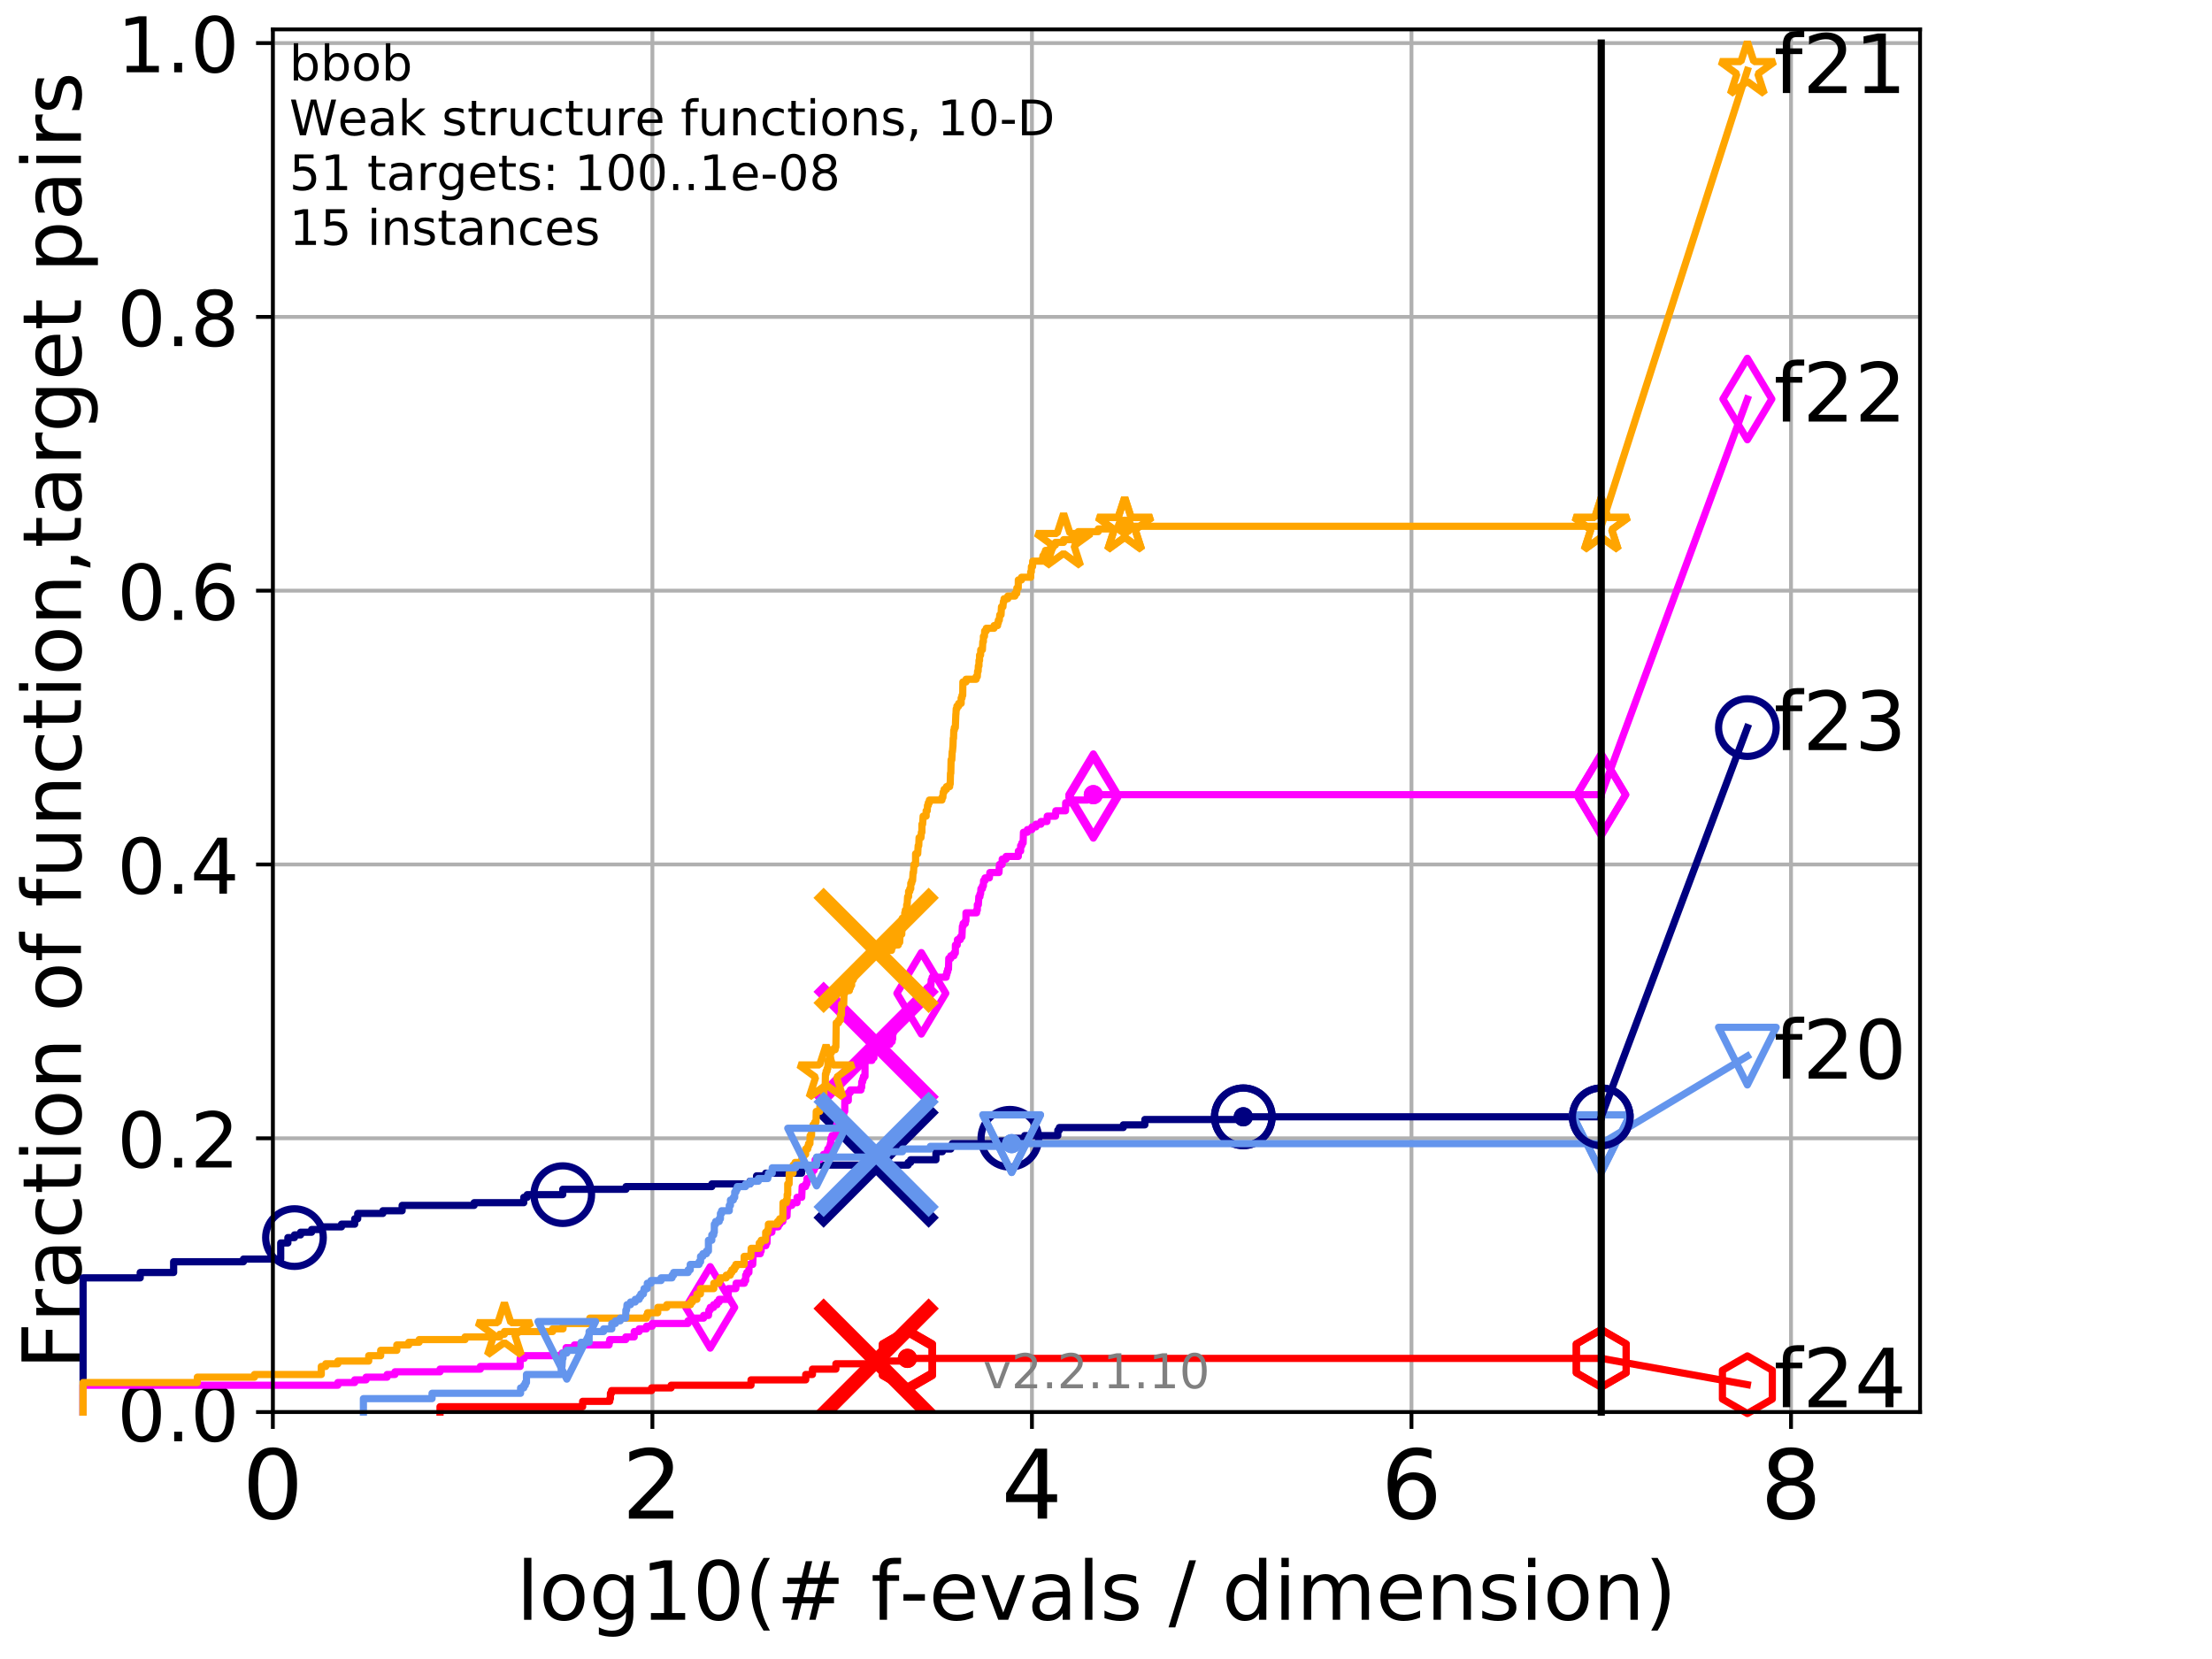 <?xml version="1.0" encoding="utf-8" standalone="no"?>
<!DOCTYPE svg PUBLIC "-//W3C//DTD SVG 1.1//EN"
  "http://www.w3.org/Graphics/SVG/1.1/DTD/svg11.dtd">
<!-- Created with matplotlib (http://matplotlib.org/) -->
<svg height="345.6pt" version="1.1" viewBox="0 0 460.8 345.6" width="460.8pt" xmlns="http://www.w3.org/2000/svg" xmlns:xlink="http://www.w3.org/1999/xlink">
 <defs>
  <style type="text/css">
*{stroke-linecap:butt;stroke-linejoin:round;}
  </style>
 </defs>
 <g id="figure_1">
  <g id="patch_1">
   <path d="M 0 345.6 
L 460.8 345.6 
L 460.8 0 
L 0 0 
z
" style="fill:#ffffff;"/>
  </g>
  <g id="axes_1">
   <g id="patch_2">
    <path d="M 56.84 294.16 
L 399.984 294.16 
L 399.984 6.125 
L 56.84 6.125 
z
" style="fill:#ffffff;"/>
   </g>
   <g id="matplotlib.axis_1">
    <g id="xtick_1">
     <g id="line2d_1">
      <path clip-path="url(#p00840cfc68)" d="M 56.84 294.16 
L 56.84 6.125 
" style="fill:none;stroke:#b0b0b0;stroke-linecap:square;stroke-width:0.8;"/>
     </g>
     <g id="line2d_2">
      <defs>
       <path d="M 0 0 
L 0 3.5 
" id="mee638dede3" style="stroke:#000000;stroke-width:0.8;"/>
      </defs>
      <g>
       <use style="stroke:#000000;stroke-width:0.8;" x="56.84" xlink:href="#mee638dede3" y="294.16"/>
      </g>
     </g>
     <g id="text_1">
      <!-- 0 -->
      <defs>
       <path d="M 31.781 66.406 
Q 24.172 66.406 20.328 58.906 
Q 16.5 51.422 16.5 36.375 
Q 16.5 21.391 20.328 13.891 
Q 24.172 6.391 31.781 6.391 
Q 39.453 6.391 43.281 13.891 
Q 47.125 21.391 47.125 36.375 
Q 47.125 51.422 43.281 58.906 
Q 39.453 66.406 31.781 66.406 
z
M 31.781 74.219 
Q 44.047 74.219 50.516 64.516 
Q 56.984 54.828 56.984 36.375 
Q 56.984 17.969 50.516 8.266 
Q 44.047 -1.422 31.781 -1.422 
Q 19.531 -1.422 13.062 8.266 
Q 6.594 17.969 6.594 36.375 
Q 6.594 54.828 13.062 64.516 
Q 19.531 74.219 31.781 74.219 
z
" id="DejaVuSans-30"/>
      </defs>
      <g transform="translate(50.477 316.357)scale(0.2 -0.2)">
       <use xlink:href="#DejaVuSans-30"/>
      </g>
     </g>
    </g>
    <g id="xtick_2">
     <g id="line2d_3">
      <path clip-path="url(#p00840cfc68)" d="M 135.905 294.16 
L 135.905 6.125 
" style="fill:none;stroke:#b0b0b0;stroke-linecap:square;stroke-width:0.8;"/>
     </g>
     <g id="line2d_4">
      <g>
       <use style="stroke:#000000;stroke-width:0.8;" x="135.905" xlink:href="#mee638dede3" y="294.16"/>
      </g>
     </g>
     <g id="text_2">
      <!-- 2 -->
      <defs>
       <path d="M 19.188 8.297 
L 53.609 8.297 
L 53.609 0 
L 7.328 0 
L 7.328 8.297 
Q 12.938 14.109 22.625 23.891 
Q 32.328 33.688 34.812 36.531 
Q 39.547 41.844 41.422 45.531 
Q 43.312 49.219 43.312 52.781 
Q 43.312 58.594 39.234 62.25 
Q 35.156 65.922 28.609 65.922 
Q 23.969 65.922 18.812 64.312 
Q 13.672 62.703 7.812 59.422 
L 7.812 69.391 
Q 13.766 71.781 18.938 73 
Q 24.125 74.219 28.422 74.219 
Q 39.75 74.219 46.484 68.547 
Q 53.219 62.891 53.219 53.422 
Q 53.219 48.922 51.531 44.891 
Q 49.859 40.875 45.406 35.406 
Q 44.188 33.984 37.641 27.219 
Q 31.109 20.453 19.188 8.297 
z
" id="DejaVuSans-32"/>
      </defs>
      <g transform="translate(129.543 316.357)scale(0.2 -0.2)">
       <use xlink:href="#DejaVuSans-32"/>
      </g>
     </g>
    </g>
    <g id="xtick_3">
     <g id="line2d_5">
      <path clip-path="url(#p00840cfc68)" d="M 214.971 294.16 
L 214.971 6.125 
" style="fill:none;stroke:#b0b0b0;stroke-linecap:square;stroke-width:0.8;"/>
     </g>
     <g id="line2d_6">
      <g>
       <use style="stroke:#000000;stroke-width:0.8;" x="214.971" xlink:href="#mee638dede3" y="294.16"/>
      </g>
     </g>
     <g id="text_3">
      <!-- 4 -->
      <defs>
       <path d="M 37.797 64.312 
L 12.891 25.391 
L 37.797 25.391 
z
M 35.203 72.906 
L 47.609 72.906 
L 47.609 25.391 
L 58.016 25.391 
L 58.016 17.188 
L 47.609 17.188 
L 47.609 0 
L 37.797 0 
L 37.797 17.188 
L 4.891 17.188 
L 4.891 26.703 
z
" id="DejaVuSans-34"/>
      </defs>
      <g transform="translate(208.608 316.357)scale(0.2 -0.2)">
       <use xlink:href="#DejaVuSans-34"/>
      </g>
     </g>
    </g>
    <g id="xtick_4">
     <g id="line2d_7">
      <path clip-path="url(#p00840cfc68)" d="M 294.036 294.16 
L 294.036 6.125 
" style="fill:none;stroke:#b0b0b0;stroke-linecap:square;stroke-width:0.8;"/>
     </g>
     <g id="line2d_8">
      <g>
       <use style="stroke:#000000;stroke-width:0.8;" x="294.036" xlink:href="#mee638dede3" y="294.16"/>
      </g>
     </g>
     <g id="text_4">
      <!-- 6 -->
      <defs>
       <path d="M 33.016 40.375 
Q 26.375 40.375 22.484 35.828 
Q 18.609 31.297 18.609 23.391 
Q 18.609 15.531 22.484 10.953 
Q 26.375 6.391 33.016 6.391 
Q 39.656 6.391 43.531 10.953 
Q 47.406 15.531 47.406 23.391 
Q 47.406 31.297 43.531 35.828 
Q 39.656 40.375 33.016 40.375 
z
M 52.594 71.297 
L 52.594 62.312 
Q 48.875 64.062 45.094 64.984 
Q 41.312 65.922 37.594 65.922 
Q 27.828 65.922 22.672 59.328 
Q 17.531 52.734 16.797 39.406 
Q 19.672 43.656 24.016 45.922 
Q 28.375 48.188 33.594 48.188 
Q 44.578 48.188 50.953 41.516 
Q 57.328 34.859 57.328 23.391 
Q 57.328 12.156 50.688 5.359 
Q 44.047 -1.422 33.016 -1.422 
Q 20.359 -1.422 13.672 8.266 
Q 6.984 17.969 6.984 36.375 
Q 6.984 53.656 15.188 63.938 
Q 23.391 74.219 37.203 74.219 
Q 40.922 74.219 44.703 73.484 
Q 48.484 72.75 52.594 71.297 
z
" id="DejaVuSans-36"/>
      </defs>
      <g transform="translate(287.674 316.357)scale(0.2 -0.2)">
       <use xlink:href="#DejaVuSans-36"/>
      </g>
     </g>
    </g>
    <g id="xtick_5">
     <g id="line2d_9">
      <path clip-path="url(#p00840cfc68)" d="M 373.102 294.16 
L 373.102 6.125 
" style="fill:none;stroke:#b0b0b0;stroke-linecap:square;stroke-width:0.8;"/>
     </g>
     <g id="line2d_10">
      <g>
       <use style="stroke:#000000;stroke-width:0.8;" x="373.102" xlink:href="#mee638dede3" y="294.16"/>
      </g>
     </g>
     <g id="text_5">
      <!-- 8 -->
      <defs>
       <path d="M 31.781 34.625 
Q 24.75 34.625 20.719 30.859 
Q 16.703 27.094 16.703 20.516 
Q 16.703 13.922 20.719 10.156 
Q 24.75 6.391 31.781 6.391 
Q 38.812 6.391 42.859 10.172 
Q 46.922 13.969 46.922 20.516 
Q 46.922 27.094 42.891 30.859 
Q 38.875 34.625 31.781 34.625 
z
M 21.922 38.812 
Q 15.578 40.375 12.031 44.719 
Q 8.5 49.078 8.5 55.328 
Q 8.5 64.062 14.719 69.141 
Q 20.953 74.219 31.781 74.219 
Q 42.672 74.219 48.875 69.141 
Q 55.078 64.062 55.078 55.328 
Q 55.078 49.078 51.531 44.719 
Q 48 40.375 41.703 38.812 
Q 48.828 37.156 52.797 32.312 
Q 56.781 27.484 56.781 20.516 
Q 56.781 9.906 50.312 4.234 
Q 43.844 -1.422 31.781 -1.422 
Q 19.734 -1.422 13.25 4.234 
Q 6.781 9.906 6.781 20.516 
Q 6.781 27.484 10.781 32.312 
Q 14.797 37.156 21.922 38.812 
z
M 18.312 54.391 
Q 18.312 48.734 21.844 45.562 
Q 25.391 42.391 31.781 42.391 
Q 38.141 42.391 41.719 45.562 
Q 45.312 48.734 45.312 54.391 
Q 45.312 60.062 41.719 63.234 
Q 38.141 66.406 31.781 66.406 
Q 25.391 66.406 21.844 63.234 
Q 18.312 60.062 18.312 54.391 
z
" id="DejaVuSans-38"/>
      </defs>
      <g transform="translate(366.739 316.357)scale(0.2 -0.2)">
       <use xlink:href="#DejaVuSans-38"/>
      </g>
     </g>
    </g>
    <g id="text_6">
     <!-- log10(# f-evals / dimension) -->
     <defs>
      <path d="M 9.422 75.984 
L 18.406 75.984 
L 18.406 0 
L 9.422 0 
z
" id="DejaVuSans-6c"/>
      <path d="M 30.609 48.391 
Q 23.391 48.391 19.188 42.75 
Q 14.984 37.109 14.984 27.297 
Q 14.984 17.484 19.156 11.844 
Q 23.344 6.203 30.609 6.203 
Q 37.797 6.203 41.984 11.859 
Q 46.188 17.531 46.188 27.297 
Q 46.188 37.016 41.984 42.703 
Q 37.797 48.391 30.609 48.391 
z
M 30.609 56 
Q 42.328 56 49.016 48.375 
Q 55.719 40.766 55.719 27.297 
Q 55.719 13.875 49.016 6.219 
Q 42.328 -1.422 30.609 -1.422 
Q 18.844 -1.422 12.172 6.219 
Q 5.516 13.875 5.516 27.297 
Q 5.516 40.766 12.172 48.375 
Q 18.844 56 30.609 56 
z
" id="DejaVuSans-6f"/>
      <path d="M 45.406 27.984 
Q 45.406 37.75 41.375 43.109 
Q 37.359 48.484 30.078 48.484 
Q 22.859 48.484 18.828 43.109 
Q 14.797 37.75 14.797 27.984 
Q 14.797 18.266 18.828 12.891 
Q 22.859 7.516 30.078 7.516 
Q 37.359 7.516 41.375 12.891 
Q 45.406 18.266 45.406 27.984 
z
M 54.391 6.781 
Q 54.391 -7.172 48.188 -13.984 
Q 42 -20.797 29.203 -20.797 
Q 24.469 -20.797 20.266 -20.094 
Q 16.062 -19.391 12.109 -17.922 
L 12.109 -9.188 
Q 16.062 -11.328 19.922 -12.344 
Q 23.781 -13.375 27.781 -13.375 
Q 36.625 -13.375 41.016 -8.766 
Q 45.406 -4.156 45.406 5.172 
L 45.406 9.625 
Q 42.625 4.781 38.281 2.391 
Q 33.938 0 27.875 0 
Q 17.828 0 11.672 7.656 
Q 5.516 15.328 5.516 27.984 
Q 5.516 40.672 11.672 48.328 
Q 17.828 56 27.875 56 
Q 33.938 56 38.281 53.609 
Q 42.625 51.219 45.406 46.391 
L 45.406 54.688 
L 54.391 54.688 
z
" id="DejaVuSans-67"/>
      <path d="M 12.406 8.297 
L 28.516 8.297 
L 28.516 63.922 
L 10.984 60.406 
L 10.984 69.391 
L 28.422 72.906 
L 38.281 72.906 
L 38.281 8.297 
L 54.391 8.297 
L 54.391 0 
L 12.406 0 
z
" id="DejaVuSans-31"/>
      <path d="M 31 75.875 
Q 24.469 64.656 21.281 53.656 
Q 18.109 42.672 18.109 31.391 
Q 18.109 20.125 21.312 9.062 
Q 24.516 -2 31 -13.188 
L 23.188 -13.188 
Q 15.875 -1.703 12.234 9.375 
Q 8.594 20.453 8.594 31.391 
Q 8.594 42.281 12.203 53.312 
Q 15.828 64.359 23.188 75.875 
z
" id="DejaVuSans-28"/>
      <path d="M 51.125 44 
L 36.922 44 
L 32.812 27.688 
L 47.125 27.688 
z
M 43.797 71.781 
L 38.719 51.516 
L 52.984 51.516 
L 58.109 71.781 
L 65.922 71.781 
L 60.891 51.516 
L 76.125 51.516 
L 76.125 44 
L 58.984 44 
L 54.984 27.688 
L 70.516 27.688 
L 70.516 20.219 
L 53.078 20.219 
L 48 0 
L 40.188 0 
L 45.219 20.219 
L 30.906 20.219 
L 25.875 0 
L 18.016 0 
L 23.094 20.219 
L 7.719 20.219 
L 7.719 27.688 
L 24.906 27.688 
L 29 44 
L 13.281 44 
L 13.281 51.516 
L 30.906 51.516 
L 35.891 71.781 
z
" id="DejaVuSans-23"/>
      <path id="DejaVuSans-20"/>
      <path d="M 37.109 75.984 
L 37.109 68.5 
L 28.516 68.5 
Q 23.688 68.5 21.797 66.547 
Q 19.922 64.594 19.922 59.516 
L 19.922 54.688 
L 34.719 54.688 
L 34.719 47.703 
L 19.922 47.703 
L 19.922 0 
L 10.891 0 
L 10.891 47.703 
L 2.297 47.703 
L 2.297 54.688 
L 10.891 54.688 
L 10.891 58.5 
Q 10.891 67.625 15.141 71.797 
Q 19.391 75.984 28.609 75.984 
z
" id="DejaVuSans-66"/>
      <path d="M 4.891 31.391 
L 31.203 31.391 
L 31.203 23.391 
L 4.891 23.391 
z
" id="DejaVuSans-2d"/>
      <path d="M 56.203 29.594 
L 56.203 25.203 
L 14.891 25.203 
Q 15.484 15.922 20.484 11.062 
Q 25.484 6.203 34.422 6.203 
Q 39.594 6.203 44.453 7.469 
Q 49.312 8.734 54.109 11.281 
L 54.109 2.781 
Q 49.266 0.734 44.188 -0.344 
Q 39.109 -1.422 33.891 -1.422 
Q 20.797 -1.422 13.156 6.188 
Q 5.516 13.812 5.516 26.812 
Q 5.516 40.234 12.766 48.109 
Q 20.016 56 32.328 56 
Q 43.359 56 49.781 48.891 
Q 56.203 41.797 56.203 29.594 
z
M 47.219 32.234 
Q 47.125 39.594 43.094 43.984 
Q 39.062 48.391 32.422 48.391 
Q 24.906 48.391 20.391 44.141 
Q 15.875 39.891 15.188 32.172 
z
" id="DejaVuSans-65"/>
      <path d="M 2.984 54.688 
L 12.5 54.688 
L 29.594 8.797 
L 46.688 54.688 
L 56.203 54.688 
L 35.688 0 
L 23.484 0 
z
" id="DejaVuSans-76"/>
      <path d="M 34.281 27.484 
Q 23.391 27.484 19.188 25 
Q 14.984 22.516 14.984 16.5 
Q 14.984 11.719 18.141 8.906 
Q 21.297 6.109 26.703 6.109 
Q 34.188 6.109 38.703 11.406 
Q 43.219 16.703 43.219 25.484 
L 43.219 27.484 
z
M 52.203 31.203 
L 52.203 0 
L 43.219 0 
L 43.219 8.297 
Q 40.141 3.328 35.547 0.953 
Q 30.953 -1.422 24.312 -1.422 
Q 15.922 -1.422 10.953 3.297 
Q 6 8.016 6 15.922 
Q 6 25.141 12.172 29.828 
Q 18.359 34.516 30.609 34.516 
L 43.219 34.516 
L 43.219 35.406 
Q 43.219 41.609 39.141 45 
Q 35.062 48.391 27.688 48.391 
Q 23 48.391 18.547 47.266 
Q 14.109 46.141 10.016 43.891 
L 10.016 52.203 
Q 14.938 54.109 19.578 55.047 
Q 24.219 56 28.609 56 
Q 40.484 56 46.344 49.844 
Q 52.203 43.703 52.203 31.203 
z
" id="DejaVuSans-61"/>
      <path d="M 44.281 53.078 
L 44.281 44.578 
Q 40.484 46.531 36.375 47.5 
Q 32.281 48.484 27.875 48.484 
Q 21.188 48.484 17.844 46.438 
Q 14.5 44.391 14.5 40.281 
Q 14.5 37.156 16.891 35.375 
Q 19.281 33.594 26.516 31.984 
L 29.594 31.297 
Q 39.156 29.25 43.188 25.516 
Q 47.219 21.781 47.219 15.094 
Q 47.219 7.469 41.188 3.016 
Q 35.156 -1.422 24.609 -1.422 
Q 20.219 -1.422 15.453 -0.562 
Q 10.688 0.297 5.422 2 
L 5.422 11.281 
Q 10.406 8.688 15.234 7.391 
Q 20.062 6.109 24.812 6.109 
Q 31.156 6.109 34.562 8.281 
Q 37.984 10.453 37.984 14.406 
Q 37.984 18.062 35.516 20.016 
Q 33.062 21.969 24.703 23.781 
L 21.578 24.516 
Q 13.234 26.266 9.516 29.906 
Q 5.812 33.547 5.812 39.891 
Q 5.812 47.609 11.281 51.797 
Q 16.75 56 26.812 56 
Q 31.781 56 36.172 55.266 
Q 40.578 54.547 44.281 53.078 
z
" id="DejaVuSans-73"/>
      <path d="M 25.391 72.906 
L 33.688 72.906 
L 8.297 -9.281 
L 0 -9.281 
z
" id="DejaVuSans-2f"/>
      <path d="M 45.406 46.391 
L 45.406 75.984 
L 54.391 75.984 
L 54.391 0 
L 45.406 0 
L 45.406 8.203 
Q 42.578 3.328 38.25 0.953 
Q 33.938 -1.422 27.875 -1.422 
Q 17.969 -1.422 11.734 6.484 
Q 5.516 14.406 5.516 27.297 
Q 5.516 40.188 11.734 48.094 
Q 17.969 56 27.875 56 
Q 33.938 56 38.25 53.625 
Q 42.578 51.266 45.406 46.391 
z
M 14.797 27.297 
Q 14.797 17.391 18.875 11.75 
Q 22.953 6.109 30.078 6.109 
Q 37.203 6.109 41.297 11.75 
Q 45.406 17.391 45.406 27.297 
Q 45.406 37.203 41.297 42.844 
Q 37.203 48.484 30.078 48.484 
Q 22.953 48.484 18.875 42.844 
Q 14.797 37.203 14.797 27.297 
z
" id="DejaVuSans-64"/>
      <path d="M 9.422 54.688 
L 18.406 54.688 
L 18.406 0 
L 9.422 0 
z
M 9.422 75.984 
L 18.406 75.984 
L 18.406 64.594 
L 9.422 64.594 
z
" id="DejaVuSans-69"/>
      <path d="M 52 44.188 
Q 55.375 50.25 60.062 53.125 
Q 64.75 56 71.094 56 
Q 79.641 56 84.281 50.016 
Q 88.922 44.047 88.922 33.016 
L 88.922 0 
L 79.891 0 
L 79.891 32.719 
Q 79.891 40.578 77.094 44.375 
Q 74.312 48.188 68.609 48.188 
Q 61.625 48.188 57.562 43.547 
Q 53.516 38.922 53.516 30.906 
L 53.516 0 
L 44.484 0 
L 44.484 32.719 
Q 44.484 40.625 41.703 44.406 
Q 38.922 48.188 33.109 48.188 
Q 26.219 48.188 22.156 43.531 
Q 18.109 38.875 18.109 30.906 
L 18.109 0 
L 9.078 0 
L 9.078 54.688 
L 18.109 54.688 
L 18.109 46.188 
Q 21.188 51.219 25.484 53.609 
Q 29.781 56 35.688 56 
Q 41.656 56 45.828 52.969 
Q 50 49.953 52 44.188 
z
" id="DejaVuSans-6d"/>
      <path d="M 54.891 33.016 
L 54.891 0 
L 45.906 0 
L 45.906 32.719 
Q 45.906 40.484 42.875 44.328 
Q 39.844 48.188 33.797 48.188 
Q 26.516 48.188 22.312 43.547 
Q 18.109 38.922 18.109 30.906 
L 18.109 0 
L 9.078 0 
L 9.078 54.688 
L 18.109 54.688 
L 18.109 46.188 
Q 21.344 51.125 25.703 53.562 
Q 30.078 56 35.797 56 
Q 45.219 56 50.047 50.172 
Q 54.891 44.344 54.891 33.016 
z
" id="DejaVuSans-6e"/>
      <path d="M 8.016 75.875 
L 15.828 75.875 
Q 23.141 64.359 26.781 53.312 
Q 30.422 42.281 30.422 31.391 
Q 30.422 20.453 26.781 9.375 
Q 23.141 -1.703 15.828 -13.188 
L 8.016 -13.188 
Q 14.5 -2 17.703 9.062 
Q 20.906 20.125 20.906 31.391 
Q 20.906 42.672 17.703 53.656 
Q 14.5 64.656 8.016 75.875 
z
" id="DejaVuSans-29"/>
     </defs>
     <g transform="translate(107.571 337.434)scale(0.17 -0.17)">
      <use xlink:href="#DejaVuSans-6c"/>
      <use x="27.783" xlink:href="#DejaVuSans-6f"/>
      <use x="88.965" xlink:href="#DejaVuSans-67"/>
      <use x="152.441" xlink:href="#DejaVuSans-31"/>
      <use x="216.064" xlink:href="#DejaVuSans-30"/>
      <use x="279.688" xlink:href="#DejaVuSans-28"/>
      <use x="318.701" xlink:href="#DejaVuSans-23"/>
      <use x="402.49" xlink:href="#DejaVuSans-20"/>
      <use x="434.277" xlink:href="#DejaVuSans-66"/>
      <use x="469.404" xlink:href="#DejaVuSans-2d"/>
      <use x="505.488" xlink:href="#DejaVuSans-65"/>
      <use x="567.012" xlink:href="#DejaVuSans-76"/>
      <use x="626.191" xlink:href="#DejaVuSans-61"/>
      <use x="687.471" xlink:href="#DejaVuSans-6c"/>
      <use x="715.254" xlink:href="#DejaVuSans-73"/>
      <use x="767.354" xlink:href="#DejaVuSans-20"/>
      <use x="799.141" xlink:href="#DejaVuSans-2f"/>
      <use x="832.832" xlink:href="#DejaVuSans-20"/>
      <use x="864.619" xlink:href="#DejaVuSans-64"/>
      <use x="928.096" xlink:href="#DejaVuSans-69"/>
      <use x="955.879" xlink:href="#DejaVuSans-6d"/>
      <use x="1053.291" xlink:href="#DejaVuSans-65"/>
      <use x="1114.814" xlink:href="#DejaVuSans-6e"/>
      <use x="1178.193" xlink:href="#DejaVuSans-73"/>
      <use x="1230.293" xlink:href="#DejaVuSans-69"/>
      <use x="1258.076" xlink:href="#DejaVuSans-6f"/>
      <use x="1319.258" xlink:href="#DejaVuSans-6e"/>
      <use x="1382.637" xlink:href="#DejaVuSans-29"/>
     </g>
    </g>
   </g>
   <g id="matplotlib.axis_2">
    <g id="ytick_1">
     <g id="line2d_11">
      <path clip-path="url(#p00840cfc68)" d="M 56.84 294.16 
L 399.984 294.16 
" style="fill:none;stroke:#b0b0b0;stroke-linecap:square;stroke-width:0.8;"/>
     </g>
     <g id="line2d_12">
      <defs>
       <path d="M 0 0 
L -3.5 0 
" id="m86b0c3b5c9" style="stroke:#000000;stroke-width:0.8;"/>
      </defs>
      <g>
       <use style="stroke:#000000;stroke-width:0.8;" x="56.84" xlink:href="#m86b0c3b5c9" y="294.16"/>
      </g>
     </g>
     <g id="text_7">
      <!-- 0.0 -->
      <defs>
       <path d="M 10.688 12.406 
L 21 12.406 
L 21 0 
L 10.688 0 
z
" id="DejaVuSans-2e"/>
      </defs>
      <g transform="translate(24.395 300.239)scale(0.16 -0.16)">
       <use xlink:href="#DejaVuSans-30"/>
       <use x="63.623" xlink:href="#DejaVuSans-2e"/>
       <use x="95.41" xlink:href="#DejaVuSans-30"/>
      </g>
     </g>
    </g>
    <g id="ytick_2">
     <g id="line2d_13">
      <path clip-path="url(#p00840cfc68)" d="M 56.84 237.123 
L 399.984 237.123 
" style="fill:none;stroke:#b0b0b0;stroke-linecap:square;stroke-width:0.8;"/>
     </g>
     <g id="line2d_14">
      <g>
       <use style="stroke:#000000;stroke-width:0.8;" x="56.84" xlink:href="#m86b0c3b5c9" y="237.123"/>
      </g>
     </g>
     <g id="text_8">
      <!-- 0.2 -->
      <g transform="translate(24.395 243.202)scale(0.16 -0.16)">
       <use xlink:href="#DejaVuSans-30"/>
       <use x="63.623" xlink:href="#DejaVuSans-2e"/>
       <use x="95.41" xlink:href="#DejaVuSans-32"/>
      </g>
     </g>
    </g>
    <g id="ytick_3">
     <g id="line2d_15">
      <path clip-path="url(#p00840cfc68)" d="M 56.84 180.087 
L 399.984 180.087 
" style="fill:none;stroke:#b0b0b0;stroke-linecap:square;stroke-width:0.8;"/>
     </g>
     <g id="line2d_16">
      <g>
       <use style="stroke:#000000;stroke-width:0.8;" x="56.84" xlink:href="#m86b0c3b5c9" y="180.087"/>
      </g>
     </g>
     <g id="text_9">
      <!-- 0.4 -->
      <g transform="translate(24.395 186.166)scale(0.16 -0.16)">
       <use xlink:href="#DejaVuSans-30"/>
       <use x="63.623" xlink:href="#DejaVuSans-2e"/>
       <use x="95.41" xlink:href="#DejaVuSans-34"/>
      </g>
     </g>
    </g>
    <g id="ytick_4">
     <g id="line2d_17">
      <path clip-path="url(#p00840cfc68)" d="M 56.84 123.05 
L 399.984 123.05 
" style="fill:none;stroke:#b0b0b0;stroke-linecap:square;stroke-width:0.8;"/>
     </g>
     <g id="line2d_18">
      <g>
       <use style="stroke:#000000;stroke-width:0.8;" x="56.84" xlink:href="#m86b0c3b5c9" y="123.05"/>
      </g>
     </g>
     <g id="text_10">
      <!-- 0.6 -->
      <g transform="translate(24.395 129.129)scale(0.16 -0.16)">
       <use xlink:href="#DejaVuSans-30"/>
       <use x="63.623" xlink:href="#DejaVuSans-2e"/>
       <use x="95.41" xlink:href="#DejaVuSans-36"/>
      </g>
     </g>
    </g>
    <g id="ytick_5">
     <g id="line2d_19">
      <path clip-path="url(#p00840cfc68)" d="M 56.84 66.014 
L 399.984 66.014 
" style="fill:none;stroke:#b0b0b0;stroke-linecap:square;stroke-width:0.8;"/>
     </g>
     <g id="line2d_20">
      <g>
       <use style="stroke:#000000;stroke-width:0.8;" x="56.84" xlink:href="#m86b0c3b5c9" y="66.014"/>
      </g>
     </g>
     <g id="text_11">
      <!-- 0.8 -->
      <g transform="translate(24.395 72.092)scale(0.16 -0.16)">
       <use xlink:href="#DejaVuSans-30"/>
       <use x="63.623" xlink:href="#DejaVuSans-2e"/>
       <use x="95.41" xlink:href="#DejaVuSans-38"/>
      </g>
     </g>
    </g>
    <g id="ytick_6">
     <g id="line2d_21">
      <path clip-path="url(#p00840cfc68)" d="M 56.84 8.977 
L 399.984 8.977 
" style="fill:none;stroke:#b0b0b0;stroke-linecap:square;stroke-width:0.8;"/>
     </g>
     <g id="line2d_22">
      <g>
       <use style="stroke:#000000;stroke-width:0.8;" x="56.84" xlink:href="#m86b0c3b5c9" y="8.977"/>
      </g>
     </g>
     <g id="text_12">
      <!-- 1.0 -->
      <g transform="translate(24.395 15.056)scale(0.16 -0.16)">
       <use xlink:href="#DejaVuSans-31"/>
       <use x="63.623" xlink:href="#DejaVuSans-2e"/>
       <use x="95.41" xlink:href="#DejaVuSans-30"/>
      </g>
     </g>
    </g>
    <g id="text_13">
     <!-- Fraction of function,target pairs -->
     <defs>
      <path d="M 9.812 72.906 
L 51.703 72.906 
L 51.703 64.594 
L 19.672 64.594 
L 19.672 43.109 
L 48.578 43.109 
L 48.578 34.812 
L 19.672 34.812 
L 19.672 0 
L 9.812 0 
z
" id="DejaVuSans-46"/>
      <path d="M 41.109 46.297 
Q 39.594 47.172 37.812 47.578 
Q 36.031 48 33.891 48 
Q 26.266 48 22.188 43.047 
Q 18.109 38.094 18.109 28.812 
L 18.109 0 
L 9.078 0 
L 9.078 54.688 
L 18.109 54.688 
L 18.109 46.188 
Q 20.953 51.172 25.484 53.578 
Q 30.031 56 36.531 56 
Q 37.453 56 38.578 55.875 
Q 39.703 55.766 41.062 55.516 
z
" id="DejaVuSans-72"/>
      <path d="M 48.781 52.594 
L 48.781 44.188 
Q 44.969 46.297 41.141 47.344 
Q 37.312 48.391 33.406 48.391 
Q 24.656 48.391 19.812 42.844 
Q 14.984 37.312 14.984 27.297 
Q 14.984 17.281 19.812 11.734 
Q 24.656 6.203 33.406 6.203 
Q 37.312 6.203 41.141 7.25 
Q 44.969 8.297 48.781 10.406 
L 48.781 2.094 
Q 45.016 0.344 40.984 -0.531 
Q 36.969 -1.422 32.422 -1.422 
Q 20.062 -1.422 12.781 6.344 
Q 5.516 14.109 5.516 27.297 
Q 5.516 40.672 12.859 48.328 
Q 20.219 56 33.016 56 
Q 37.156 56 41.109 55.141 
Q 45.062 54.297 48.781 52.594 
z
" id="DejaVuSans-63"/>
      <path d="M 18.312 70.219 
L 18.312 54.688 
L 36.812 54.688 
L 36.812 47.703 
L 18.312 47.703 
L 18.312 18.016 
Q 18.312 11.328 20.141 9.422 
Q 21.969 7.516 27.594 7.516 
L 36.812 7.516 
L 36.812 0 
L 27.594 0 
Q 17.188 0 13.234 3.875 
Q 9.281 7.766 9.281 18.016 
L 9.281 47.703 
L 2.688 47.703 
L 2.688 54.688 
L 9.281 54.688 
L 9.281 70.219 
z
" id="DejaVuSans-74"/>
      <path d="M 8.5 21.578 
L 8.5 54.688 
L 17.484 54.688 
L 17.484 21.922 
Q 17.484 14.156 20.5 10.266 
Q 23.531 6.391 29.594 6.391 
Q 36.859 6.391 41.078 11.031 
Q 45.312 15.672 45.312 23.688 
L 45.312 54.688 
L 54.297 54.688 
L 54.297 0 
L 45.312 0 
L 45.312 8.406 
Q 42.047 3.422 37.719 1 
Q 33.406 -1.422 27.688 -1.422 
Q 18.266 -1.422 13.375 4.438 
Q 8.5 10.297 8.5 21.578 
z
M 31.109 56 
z
" id="DejaVuSans-75"/>
      <path d="M 11.719 12.406 
L 22.016 12.406 
L 22.016 4 
L 14.016 -11.625 
L 7.719 -11.625 
L 11.719 4 
z
" id="DejaVuSans-2c"/>
      <path d="M 18.109 8.203 
L 18.109 -20.797 
L 9.078 -20.797 
L 9.078 54.688 
L 18.109 54.688 
L 18.109 46.391 
Q 20.953 51.266 25.266 53.625 
Q 29.594 56 35.594 56 
Q 45.562 56 51.781 48.094 
Q 58.016 40.188 58.016 27.297 
Q 58.016 14.406 51.781 6.484 
Q 45.562 -1.422 35.594 -1.422 
Q 29.594 -1.422 25.266 0.953 
Q 20.953 3.328 18.109 8.203 
z
M 48.688 27.297 
Q 48.688 37.203 44.609 42.844 
Q 40.531 48.484 33.406 48.484 
Q 26.266 48.484 22.188 42.844 
Q 18.109 37.203 18.109 27.297 
Q 18.109 17.391 22.188 11.75 
Q 26.266 6.109 33.406 6.109 
Q 40.531 6.109 44.609 11.75 
Q 48.688 17.391 48.688 27.297 
z
" id="DejaVuSans-70"/>
     </defs>
     <g transform="translate(16.86 285.282)rotate(-90)scale(0.17 -0.17)">
      <use xlink:href="#DejaVuSans-46"/>
      <use x="57.41" xlink:href="#DejaVuSans-72"/>
      <use x="98.523" xlink:href="#DejaVuSans-61"/>
      <use x="159.803" xlink:href="#DejaVuSans-63"/>
      <use x="214.783" xlink:href="#DejaVuSans-74"/>
      <use x="253.992" xlink:href="#DejaVuSans-69"/>
      <use x="281.775" xlink:href="#DejaVuSans-6f"/>
      <use x="342.957" xlink:href="#DejaVuSans-6e"/>
      <use x="406.336" xlink:href="#DejaVuSans-20"/>
      <use x="438.123" xlink:href="#DejaVuSans-6f"/>
      <use x="499.305" xlink:href="#DejaVuSans-66"/>
      <use x="534.51" xlink:href="#DejaVuSans-20"/>
      <use x="566.297" xlink:href="#DejaVuSans-66"/>
      <use x="601.502" xlink:href="#DejaVuSans-75"/>
      <use x="664.881" xlink:href="#DejaVuSans-6e"/>
      <use x="728.26" xlink:href="#DejaVuSans-63"/>
      <use x="783.24" xlink:href="#DejaVuSans-74"/>
      <use x="822.449" xlink:href="#DejaVuSans-69"/>
      <use x="850.232" xlink:href="#DejaVuSans-6f"/>
      <use x="911.414" xlink:href="#DejaVuSans-6e"/>
      <use x="974.793" xlink:href="#DejaVuSans-2c"/>
      <use x="1006.58" xlink:href="#DejaVuSans-74"/>
      <use x="1045.789" xlink:href="#DejaVuSans-61"/>
      <use x="1107.068" xlink:href="#DejaVuSans-72"/>
      <use x="1148.166" xlink:href="#DejaVuSans-67"/>
      <use x="1211.643" xlink:href="#DejaVuSans-65"/>
      <use x="1273.166" xlink:href="#DejaVuSans-74"/>
      <use x="1312.375" xlink:href="#DejaVuSans-20"/>
      <use x="1344.162" xlink:href="#DejaVuSans-70"/>
      <use x="1407.639" xlink:href="#DejaVuSans-61"/>
      <use x="1468.918" xlink:href="#DejaVuSans-69"/>
      <use x="1496.701" xlink:href="#DejaVuSans-72"/>
      <use x="1537.814" xlink:href="#DejaVuSans-73"/>
     </g>
    </g>
   </g>
   <g id="line2d_23">
    <defs>
     <path d="M 0 1.5 
C 0.398 1.5 0.779 1.342 1.061 1.061 
C 1.342 0.779 1.5 0.398 1.5 0 
C 1.5 -0.398 1.342 -0.779 1.061 -1.061 
C 0.779 -1.342 0.398 -1.5 0 -1.5 
C -0.398 -1.5 -0.779 -1.342 -1.061 -1.061 
C -1.342 -0.779 -1.5 -0.398 -1.5 0 
C -1.5 0.398 -1.342 0.779 -1.061 1.061 
C -0.779 1.342 -0.398 1.5 0 1.5 
z
" id="me8b45fdf60" style="stroke:#000080;"/>
    </defs>
    <g>
     <use style="fill:#000080;stroke:#000080;" x="259.003" xlink:href="#me8b45fdf60" y="232.65"/>
     <use style="fill:#000080;stroke:#000080;" x="259.003" xlink:href="#me8b45fdf60" y="232.65"/>
    </g>
   </g>
   <g id="line2d_24">
    <path d="M 17.307 294.16 
L 17.307 266.201 
L 29.208 266.201 
L 29.208 265.083 
L 36.169 265.083 
L 36.169 262.846 
L 50.716 262.846 
L 50.716 262.287 
L 58.476 262.287 
L 58.476 258.932 
L 59.97 258.932 
L 59.97 257.813 
L 61.344 257.813 
L 61.344 257.254 
L 62.617 257.254 
L 62.617 256.695 
L 64.909 256.695 
L 64.909 256.136 
L 66.932 256.136 
L 66.932 255.576 
L 71.14 255.576 
L 71.14 255.017 
L 73.893 255.017 
L 73.893 253.899 
L 74.517 253.899 
L 74.517 252.781 
L 79.76 252.781 
L 79.76 252.221 
L 83.771 252.221 
L 83.771 251.103 
L 98.772 251.103 
L 98.772 250.544 
L 109.111 250.544 
L 109.111 249.425 
L 109.831 249.425 
L 109.831 248.866 
L 117.231 248.866 
L 117.231 247.748 
L 130.408 247.748 
L 130.408 247.189 
L 148.288 247.189 
L 148.288 246.63 
L 156.231 246.63 
L 156.231 246.07 
L 157.604 246.07 
L 157.604 244.952 
L 159.508 244.952 
L 159.508 244.393 
L 166.985 244.393 
L 166.985 243.274 
L 169.714 243.274 
L 169.714 242.715 
L 189.181 242.715 
L 189.181 242.156 
L 189.699 242.156 
L 189.699 241.597 
L 194.975 241.597 
L 194.975 239.919 
L 196.317 239.919 
L 196.317 239.36 
L 198.069 239.36 
L 198.069 238.801 
L 198.38 238.801 
L 198.38 238.242 
L 208.412 238.242 
L 208.412 237.683 
L 210.372 237.683 
L 210.372 237.123 
L 213.465 237.123 
L 213.465 236.564 
L 220.364 236.564 
L 220.364 235.446 
L 220.679 235.446 
L 220.679 234.887 
L 234.004 234.887 
L 234.004 234.327 
L 238.495 234.327 
L 238.495 233.209 
L 259.003 233.209 
L 259.003 232.65 
L 333.569 232.65 
" style="fill:none;stroke:#000080;stroke-linecap:square;stroke-width:1.5;"/>
   </g>
   <g id="line2d_25">
    <defs>
     <path d="M 0 6 
C 1.591 6 3.117 5.368 4.243 4.243 
C 5.368 3.117 6 1.591 6 0 
C 6 -1.591 5.368 -3.117 4.243 -4.243 
C 3.117 -5.368 1.591 -6 0 -6 
C -1.591 -6 -3.117 -5.368 -4.243 -4.243 
C -5.368 -3.117 -6 -1.591 -6 0 
C -6 1.591 -5.368 3.117 -4.243 4.243 
C -3.117 5.368 -1.591 6 0 6 
z
" id="m4c985a9faa" style="stroke:#000080;stroke-width:1.5;"/>
    </defs>
    <g>
     <use style="fill-opacity:0;stroke:#000080;stroke-width:1.5;" x="61.344" xlink:href="#m4c985a9faa" y="257.813"/>
     <use style="fill-opacity:0;stroke:#000080;stroke-width:1.5;" x="117.231" xlink:href="#m4c985a9faa" y="248.866"/>
     <use style="fill-opacity:0;stroke:#000080;stroke-width:1.5;" x="210.372" xlink:href="#m4c985a9faa" y="237.123"/>
     <use style="fill-opacity:0;stroke:#000080;stroke-width:1.5;" x="259.003" xlink:href="#m4c985a9faa" y="232.65"/>
     <use style="fill-opacity:0;stroke:#000080;stroke-width:1.5;" x="259.003" xlink:href="#m4c985a9faa" y="232.65"/>
     <use style="fill-opacity:0;stroke:#000080;stroke-width:1.5;" x="333.569" xlink:href="#m4c985a9faa" y="232.65"/>
    </g>
   </g>
   <g id="line2d_26">
    <path style="fill:none;stroke:#000080;stroke-linecap:square;stroke-width:1.5;"/>
    <g/>
   </g>
   <g id="line2d_27">
    <path clip-path="url(#p00840cfc68)" d="M 182.514 242.715 
" style="fill:none;stroke:#000080;stroke-linecap:square;stroke-width:1.5;"/>
    <defs>
     <path d="M -12 12 
L 12 -12 
M -12 -12 
L 12 12 
" id="m448347720e" style="stroke:#000080;stroke-width:3;"/>
    </defs>
    <g clip-path="url(#p00840cfc68)">
     <use style="fill:#000080;stroke:#000080;stroke-width:3;" x="182.514" xlink:href="#m448347720e" y="242.715"/>
    </g>
   </g>
   <g id="line2d_28">
    <defs>
     <path d="M 0 1.5 
C 0.398 1.5 0.779 1.342 1.061 1.061 
C 1.342 0.779 1.5 0.398 1.5 0 
C 1.5 -0.398 1.342 -0.779 1.061 -1.061 
C 0.779 -1.342 0.398 -1.5 0 -1.5 
C -0.398 -1.5 -0.779 -1.342 -1.061 -1.061 
C -1.342 -0.779 -1.5 -0.398 -1.5 0 
C -1.5 0.398 -1.342 0.779 -1.061 1.061 
C -0.779 1.342 -0.398 1.5 0 1.5 
z
" id="m85aa88e8bf" style="stroke:#ff00ff;"/>
    </defs>
    <g>
     <use style="fill:#ff00ff;stroke:#ff00ff;" x="227.763" xlink:href="#m85aa88e8bf" y="165.548"/>
     <use style="fill:#ff00ff;stroke:#ff00ff;" x="227.763" xlink:href="#m85aa88e8bf" y="165.548"/>
    </g>
   </g>
   <g id="line2d_29">
    <path d="M 17.307 294.16 
L 17.307 288.568 
L 70.377 288.568 
L 70.377 288.009 
L 73.893 288.009 
L 73.893 287.45 
L 76.265 287.45 
L 76.265 286.891 
L 80.641 286.891 
L 80.641 286.331 
L 82.277 286.331 
L 82.277 285.772 
L 91.661 285.772 
L 91.661 285.213 
L 100.066 285.213 
L 100.066 284.654 
L 108.359 284.654 
L 108.359 282.976 
L 109.192 282.976 
L 109.192 282.417 
L 117.078 282.417 
L 117.078 281.858 
L 117.93 281.858 
L 117.93 280.74 
L 119.651 280.74 
L 119.651 280.18 
L 126.876 280.18 
L 126.876 279.621 
L 127.02 279.621 
L 127.02 279.062 
L 130.361 279.062 
L 130.361 278.503 
L 132.117 278.503 
L 132.117 277.385 
L 133.156 277.385 
L 133.156 276.825 
L 134.678 276.825 
L 134.678 276.266 
L 135.871 276.266 
L 135.871 275.707 
L 143.33 275.707 
L 143.33 275.148 
L 144.659 275.148 
L 144.659 274.589 
L 146.569 274.589 
L 146.569 274.029 
L 147.59 274.029 
L 147.677 272.911 
L 147.951 272.911 
L 147.951 272.352 
L 148.66 272.352 
L 148.66 271.793 
L 149.372 271.793 
L 149.372 271.234 
L 149.813 271.234 
L 149.813 270.674 
L 151.665 270.674 
L 151.74 268.438 
L 153.286 268.438 
L 153.348 267.319 
L 155.062 267.319 
L 155.062 266.76 
L 155.336 266.76 
L 155.336 265.642 
L 155.572 265.642 
L 155.572 265.083 
L 156.009 265.083 
L 156.052 263.405 
L 156.805 263.405 
L 156.906 261.168 
L 158.382 261.168 
L 158.382 260.609 
L 158.571 260.609 
L 158.571 259.491 
L 159.543 259.491 
L 159.543 258.932 
L 159.779 258.932 
L 159.813 257.254 
L 159.945 257.254 
L 159.945 256.695 
L 160.796 256.695 
L 160.884 255.576 
L 162.125 255.576 
L 162.125 255.017 
L 162.457 255.017 
L 162.457 254.458 
L 163.078 254.458 
L 163.078 253.899 
L 163.215 253.899 
L 163.215 253.34 
L 163.948 253.34 
L 164.012 251.662 
L 164.135 251.662 
L 164.135 251.103 
L 164.96 251.103 
L 164.96 250.544 
L 166.038 250.544 
L 166.038 249.425 
L 167.011 249.425 
L 167.109 247.189 
L 167.821 247.189 
L 167.821 246.63 
L 168.082 246.63 
L 168.119 245.511 
L 169.117 245.511 
L 169.117 243.834 
L 169.563 243.834 
L 169.563 243.274 
L 169.805 243.274 
L 169.812 241.597 
L 170.792 241.597 
L 170.792 241.038 
L 171.553 241.038 
L 171.553 240.479 
L 172.282 240.479 
L 172.282 239.919 
L 172.449 239.919 
L 172.449 239.36 
L 172.801 239.36 
L 172.801 238.801 
L 172.97 238.801 
L 172.97 238.242 
L 173.087 238.242 
L 173.087 237.123 
L 173.323 237.123 
L 173.323 236.564 
L 174.144 236.564 
L 174.224 234.887 
L 174.27 234.887 
L 174.27 234.327 
L 174.385 234.327 
L 174.385 233.768 
L 174.635 233.768 
L 174.635 232.65 
L 175.738 232.65 
L 175.771 231.532 
L 175.969 231.532 
L 175.994 229.295 
L 176.717 229.295 
L 176.717 227.617 
L 177.123 227.617 
L 177.123 227.058 
L 179.353 227.058 
L 179.353 226.499 
L 179.512 226.499 
L 179.512 225.381 
L 179.69 225.381 
L 179.69 224.821 
L 179.863 224.821 
L 179.863 224.262 
L 180.196 224.262 
L 180.196 220.907 
L 181.646 220.907 
L 181.646 220.348 
L 182.054 220.348 
L 182.076 217.552 
L 185.394 217.552 
L 185.394 216.993 
L 185.841 216.993 
L 185.841 216.434 
L 185.957 216.434 
L 185.957 215.315 
L 186.075 215.315 
L 186.075 214.756 
L 186.205 214.756 
L 186.205 214.197 
L 186.325 214.197 
L 186.325 213.079 
L 187.527 213.079 
L 187.527 212.519 
L 187.749 212.519 
L 187.749 211.96 
L 188.384 211.96 
L 188.384 211.401 
L 189.132 211.401 
L 189.132 210.842 
L 190.113 210.842 
L 190.113 210.283 
L 190.236 210.283 
L 190.236 209.723 
L 190.765 209.723 
L 190.782 208.605 
L 190.926 208.605 
L 190.926 208.046 
L 191.452 208.046 
L 191.452 207.487 
L 191.934 207.487 
L 191.934 206.928 
L 192.906 206.928 
L 192.906 206.368 
L 193.14 206.368 
L 193.14 205.809 
L 193.891 205.809 
L 193.991 204.132 
L 194.186 204.132 
L 194.186 203.572 
L 197.103 203.572 
L 197.103 203.013 
L 197.254 203.013 
L 197.254 202.454 
L 197.426 202.454 
L 197.426 201.895 
L 197.583 201.895 
L 197.645 199.658 
L 198.068 199.658 
L 198.068 199.099 
L 198.723 199.099 
L 198.723 198.54 
L 199.012 198.54 
L 199.028 196.862 
L 199.408 196.862 
L 199.458 195.744 
L 200.05 195.744 
L 200.05 195.185 
L 200.385 195.185 
L 200.485 192.948 
L 200.637 192.948 
L 200.637 192.389 
L 201.095 192.389 
L 201.095 191.83 
L 201.224 191.83 
L 201.231 190.152 
L 203.441 190.152 
L 203.441 189.593 
L 203.592 189.593 
L 203.595 188.475 
L 203.808 188.475 
L 203.909 186.797 
L 204.137 186.797 
L 204.137 186.238 
L 204.271 186.238 
L 204.352 185.119 
L 204.658 185.119 
L 204.658 184.56 
L 204.856 184.56 
L 204.897 183.442 
L 205.199 183.442 
L 205.199 182.883 
L 206.102 182.883 
L 206.206 181.764 
L 208.103 181.764 
L 208.203 180.087 
L 208.776 180.087 
L 208.776 178.968 
L 209.586 178.968 
L 209.586 178.409 
L 212.135 178.409 
L 212.144 177.291 
L 212.617 177.291 
L 212.617 176.173 
L 212.862 176.173 
L 212.862 175.613 
L 213.136 175.613 
L 213.204 173.377 
L 214.019 173.377 
L 214.019 172.817 
L 214.972 172.817 
L 214.972 172.258 
L 215.803 172.258 
L 215.803 171.699 
L 216.839 171.699 
L 216.839 171.14 
L 218.109 171.14 
L 218.16 170.022 
L 219.879 170.022 
L 219.946 168.903 
L 221.963 168.903 
L 222.003 167.226 
L 223.074 167.226 
L 223.074 166.666 
L 226.486 166.666 
L 226.486 166.107 
L 227.763 166.107 
L 227.763 165.548 
L 333.569 165.548 
L 333.569 165.548 
" style="fill:none;stroke:#ff00ff;stroke-linecap:square;stroke-width:1.5;"/>
   </g>
   <g id="line2d_30">
    <defs>
     <path d="M -0 8.485 
L 5.091 0 
L 0 -8.485 
L -5.091 -0 
z
" id="m36535dd137" style="stroke:#ff00ff;stroke-linejoin:miter;stroke-width:1.5;"/>
    </defs>
    <g>
     <use style="fill-opacity:0;stroke:#ff00ff;stroke-linejoin:miter;stroke-width:1.5;" x="147.951" xlink:href="#m36535dd137" y="272.352"/>
     <use style="fill-opacity:0;stroke:#ff00ff;stroke-linejoin:miter;stroke-width:1.5;" x="191.934" xlink:href="#m36535dd137" y="206.928"/>
     <use style="fill-opacity:0;stroke:#ff00ff;stroke-linejoin:miter;stroke-width:1.5;" x="227.763" xlink:href="#m36535dd137" y="166.107"/>
     <use style="fill-opacity:0;stroke:#ff00ff;stroke-linejoin:miter;stroke-width:1.5;" x="227.763" xlink:href="#m36535dd137" y="165.548"/>
     <use style="fill-opacity:0;stroke:#ff00ff;stroke-linejoin:miter;stroke-width:1.5;" x="333.569" xlink:href="#m36535dd137" y="165.548"/>
    </g>
   </g>
   <g id="line2d_31">
    <path style="fill:none;stroke:#ff00ff;stroke-linecap:square;stroke-width:1.5;"/>
    <g/>
   </g>
   <g id="line2d_32">
    <path clip-path="url(#p00840cfc68)" d="M 182.514 217.552 
" style="fill:none;stroke:#ff00ff;stroke-linecap:square;stroke-width:1.5;"/>
    <defs>
     <path d="M -12 12 
L 12 -12 
M -12 -12 
L 12 12 
" id="ma8f08eff47" style="stroke:#ff00ff;stroke-width:3;"/>
    </defs>
    <g clip-path="url(#p00840cfc68)">
     <use style="fill:#ff00ff;stroke:#ff00ff;stroke-width:3;" x="182.514" xlink:href="#ma8f08eff47" y="217.552"/>
    </g>
   </g>
   <g id="line2d_33">
    <defs>
     <path d="M 0 1.5 
C 0.398 1.5 0.779 1.342 1.061 1.061 
C 1.342 0.779 1.5 0.398 1.5 0 
C 1.5 -0.398 1.342 -0.779 1.061 -1.061 
C 0.779 -1.342 0.398 -1.5 0 -1.5 
C -0.398 -1.5 -0.779 -1.342 -1.061 -1.061 
C -1.342 -0.779 -1.5 -0.398 -1.5 0 
C -1.5 0.398 -1.342 0.779 -1.061 1.061 
C -0.779 1.342 -0.398 1.5 0 1.5 
z
" id="m3b82abfa92" style="stroke:#ffa500;"/>
    </defs>
    <g>
     <use style="fill:#ffa500;stroke:#ffa500;" x="234.291" xlink:href="#m3b82abfa92" y="109.63"/>
     <use style="fill:#ffa500;stroke:#ffa500;" x="234.291" xlink:href="#m3b82abfa92" y="109.63"/>
    </g>
   </g>
   <g id="line2d_34">
    <path d="M 17.307 294.16 
L 17.307 288.009 
L 41.108 288.009 
L 41.108 286.891 
L 53.009 286.891 
L 53.009 286.331 
L 66.932 286.331 
L 66.932 284.654 
L 67.86 284.654 
L 67.86 284.095 
L 70.377 284.095 
L 70.377 283.536 
L 76.81 283.536 
L 76.81 282.417 
L 79.303 282.417 
L 79.303 281.299 
L 82.663 281.299 
L 82.663 280.18 
L 85.146 280.18 
L 85.146 279.621 
L 87.314 279.621 
L 87.314 279.062 
L 96.88 279.062 
L 96.88 278.503 
L 104.117 278.503 
L 104.117 277.944 
L 105.074 277.944 
L 105.074 277.385 
L 115.12 277.385 
L 115.12 276.825 
L 117.282 276.825 
L 117.333 275.707 
L 122.869 275.707 
L 122.869 274.589 
L 134.678 274.589 
L 134.678 274.029 
L 134.898 274.029 
L 134.898 273.47 
L 137.019 273.47 
L 137.019 272.352 
L 138.906 272.352 
L 138.906 271.793 
L 143.856 271.793 
L 143.856 271.234 
L 144.252 271.234 
L 144.252 270.674 
L 145.167 270.674 
L 145.177 269.556 
L 145.911 269.556 
L 145.911 268.438 
L 148.701 268.438 
L 148.701 267.319 
L 149.775 267.319 
L 149.775 266.76 
L 150.056 266.76 
L 150.056 266.201 
L 151.283 266.201 
L 151.283 265.642 
L 152.131 265.642 
L 152.131 265.083 
L 152.455 265.083 
L 152.455 264.523 
L 152.965 264.523 
L 152.965 263.964 
L 153.292 263.964 
L 153.292 263.405 
L 155.023 263.405 
L 155.023 261.727 
L 156.409 261.727 
L 156.487 260.05 
L 158.163 260.05 
L 158.167 258.932 
L 158.566 258.932 
L 158.566 258.372 
L 159.508 258.372 
L 159.508 256.695 
L 159.937 256.695 
L 159.937 256.136 
L 160.072 256.136 
L 160.072 255.017 
L 161.982 255.017 
L 161.982 254.458 
L 162.42 254.458 
L 162.42 253.899 
L 163.075 253.899 
L 163.117 250.544 
L 163.81 250.544 
L 163.81 249.985 
L 163.982 249.985 
L 163.982 248.866 
L 164.098 248.866 
L 164.098 246.63 
L 164.385 246.63 
L 164.405 244.393 
L 165.208 244.393 
L 165.221 242.715 
L 165.63 242.715 
L 165.63 242.156 
L 166.988 242.156 
L 166.988 241.597 
L 167.125 241.597 
L 167.125 241.038 
L 167.418 241.038 
L 167.418 240.479 
L 167.829 240.479 
L 167.829 239.36 
L 168.263 239.36 
L 168.263 238.801 
L 168.434 238.801 
L 168.434 238.242 
L 168.723 238.242 
L 168.766 236.564 
L 169.055 236.564 
L 169.09 234.887 
L 169.366 234.887 
L 169.366 234.327 
L 169.719 234.327 
L 169.719 233.768 
L 169.99 233.768 
L 170.042 231.532 
L 170.776 231.532 
L 170.801 230.413 
L 170.897 230.413 
L 170.897 229.854 
L 171.111 229.854 
L 171.111 229.295 
L 171.374 229.295 
L 171.374 228.736 
L 171.639 228.736 
L 171.639 226.499 
L 171.907 226.499 
L 171.955 223.703 
L 172.092 223.703 
L 172.092 223.144 
L 172.295 223.144 
L 172.295 222.585 
L 172.449 222.585 
L 172.5 220.907 
L 172.974 220.907 
L 172.976 219.23 
L 173.236 219.23 
L 173.236 218.67 
L 173.98 218.67 
L 173.98 218.111 
L 174.129 218.111 
L 174.203 213.079 
L 174.689 213.079 
L 174.689 212.519 
L 175.076 212.519 
L 175.076 211.401 
L 175.285 211.401 
L 175.33 209.164 
L 175.756 209.164 
L 175.82 206.928 
L 175.992 206.928 
L 175.992 206.368 
L 176.937 206.368 
L 176.937 205.809 
L 177.146 205.809 
L 177.146 205.25 
L 177.41 205.25 
L 177.41 204.132 
L 177.749 204.132 
L 177.749 203.572 
L 177.995 203.572 
L 177.995 201.895 
L 178.714 201.895 
L 178.8 200.777 
L 180.024 200.777 
L 180.024 199.658 
L 180.858 199.658 
L 180.858 199.099 
L 181.86 199.099 
L 181.86 197.981 
L 185.722 197.981 
L 185.722 197.421 
L 185.908 197.421 
L 185.908 196.862 
L 187.123 196.862 
L 187.123 196.303 
L 187.421 196.303 
L 187.493 194.626 
L 187.855 194.626 
L 187.895 191.83 
L 187.969 191.83 
L 187.969 191.27 
L 188.475 191.27 
L 188.476 190.152 
L 188.596 190.152 
L 188.596 189.593 
L 188.868 189.593 
L 188.881 188.475 
L 188.982 188.475 
L 189.071 186.797 
L 189.274 186.797 
L 189.274 185.679 
L 189.529 185.679 
L 189.529 185.119 
L 189.729 185.119 
L 189.729 184.001 
L 189.929 184.001 
L 189.929 183.442 
L 190.109 183.442 
L 190.203 181.764 
L 190.299 181.764 
L 190.396 180.087 
L 190.729 180.087 
L 190.736 177.85 
L 191.177 177.85 
L 191.268 176.173 
L 191.392 176.173 
L 191.461 174.495 
L 191.851 174.495 
L 191.939 173.377 
L 192.045 173.377 
L 192.051 171.699 
L 192.197 171.699 
L 192.303 170.022 
L 192.931 170.022 
L 192.931 168.903 
L 193.162 168.903 
L 193.215 167.785 
L 193.378 167.785 
L 193.378 167.226 
L 193.606 167.226 
L 193.606 166.666 
L 196.222 166.666 
L 196.222 166.107 
L 196.42 166.107 
L 196.488 164.989 
L 196.682 164.989 
L 196.682 164.43 
L 197.167 164.43 
L 197.167 163.871 
L 197.831 163.871 
L 197.831 163.311 
L 197.945 163.311 
L 198.004 161.075 
L 198.07 161.075 
L 198.13 158.279 
L 198.278 158.279 
L 198.357 156.601 
L 198.406 156.601 
L 198.512 155.483 
L 198.519 155.483 
L 198.575 153.805 
L 198.64 153.805 
L 198.686 152.128 
L 198.804 152.128 
L 198.804 151.569 
L 199.012 151.569 
L 199.12 148.773 
L 199.142 148.773 
L 199.197 147.654 
L 199.344 147.654 
L 199.344 147.095 
L 199.71 147.095 
L 199.71 146.536 
L 200.225 146.536 
L 200.225 145.418 
L 200.399 145.418 
L 200.399 144.858 
L 200.551 144.858 
L 200.585 142.062 
L 201.241 142.062 
L 201.241 141.503 
L 203.347 141.503 
L 203.347 140.944 
L 203.592 140.944 
L 203.651 139.826 
L 203.765 139.826 
L 203.808 138.707 
L 203.934 138.707 
L 203.942 137.589 
L 204.06 137.589 
L 204.063 136.471 
L 204.273 136.471 
L 204.305 135.352 
L 204.652 135.352 
L 204.735 133.675 
L 204.856 133.675 
L 204.861 132.556 
L 205.08 132.556 
L 205.122 131.438 
L 205.459 131.438 
L 205.459 130.879 
L 207.08 130.879 
L 207.08 130.32 
L 207.817 130.32 
L 207.817 129.76 
L 207.97 129.76 
L 207.97 129.201 
L 208.174 129.201 
L 208.269 128.083 
L 208.532 128.083 
L 208.627 126.405 
L 208.93 126.405 
L 209.025 125.287 
L 209.167 125.287 
L 209.167 124.728 
L 209.946 124.728 
L 209.946 124.169 
L 211.421 124.169 
L 211.421 123.609 
L 211.807 123.609 
L 211.828 122.491 
L 212.117 122.491 
L 212.135 120.814 
L 212.795 120.814 
L 212.795 120.254 
L 214.71 120.254 
L 214.712 119.136 
L 214.844 119.136 
L 214.867 118.018 
L 215.105 118.018 
L 215.129 116.899 
L 217.14 116.899 
L 217.14 116.34 
L 217.255 116.34 
L 217.255 115.781 
L 217.571 115.781 
L 217.571 115.222 
L 217.793 115.222 
L 217.793 114.663 
L 218.811 114.663 
L 218.811 114.103 
L 219.336 114.103 
L 219.336 113.544 
L 219.862 113.544 
L 219.862 112.985 
L 221.564 112.985 
L 221.564 112.426 
L 224.468 112.426 
L 224.479 111.307 
L 224.616 111.307 
L 224.616 110.748 
L 228.784 110.748 
L 228.784 110.189 
L 234.291 110.189 
L 234.291 109.63 
L 333.569 109.63 
L 333.569 109.63 
" style="fill:none;stroke:#ffa500;stroke-linecap:square;stroke-width:1.5;"/>
   </g>
   <g id="line2d_35">
    <defs>
     <path d="M 0 -6 
L -1.347 -1.854 
L -5.706 -1.854 
L -2.18 0.708 
L -3.527 4.854 
L -0 2.292 
L 3.527 4.854 
L 2.18 0.708 
L 5.706 -1.854 
L 1.347 -1.854 
z
" id="m365e6b12e1" style="stroke:#ffa500;stroke-linejoin:bevel;stroke-width:1.5;"/>
    </defs>
    <g>
     <use style="fill-opacity:0;stroke:#ffa500;stroke-linejoin:bevel;stroke-width:1.5;" x="105.074" xlink:href="#m365e6b12e1" y="277.385"/>
     <use style="fill-opacity:0;stroke:#ffa500;stroke-linejoin:bevel;stroke-width:1.5;" x="172.092" xlink:href="#m365e6b12e1" y="223.703"/>
     <use style="fill-opacity:0;stroke:#ffa500;stroke-linejoin:bevel;stroke-width:1.5;" x="221.564" xlink:href="#m365e6b12e1" y="112.985"/>
     <use style="fill-opacity:0;stroke:#ffa500;stroke-linejoin:bevel;stroke-width:1.5;" x="234.291" xlink:href="#m365e6b12e1" y="109.63"/>
     <use style="fill-opacity:0;stroke:#ffa500;stroke-linejoin:bevel;stroke-width:1.5;" x="234.291" xlink:href="#m365e6b12e1" y="109.63"/>
     <use style="fill-opacity:0;stroke:#ffa500;stroke-linejoin:bevel;stroke-width:1.5;" x="333.569" xlink:href="#m365e6b12e1" y="109.63"/>
    </g>
   </g>
   <g id="line2d_36">
    <path style="fill:none;stroke:#ffa500;stroke-linecap:square;stroke-width:1.5;"/>
    <g/>
   </g>
   <g id="line2d_37">
    <path clip-path="url(#p00840cfc68)" d="M 182.514 197.981 
" style="fill:none;stroke:#ffa500;stroke-linecap:square;stroke-width:1.5;"/>
    <defs>
     <path d="M -12 12 
L 12 -12 
M -12 -12 
L 12 12 
" id="m6f3c255e85" style="stroke:#ffa500;stroke-width:3;"/>
    </defs>
    <g clip-path="url(#p00840cfc68)">
     <use style="fill:#ffa500;stroke:#ffa500;stroke-width:3;" x="182.514" xlink:href="#m6f3c255e85" y="197.981"/>
    </g>
   </g>
   <g id="line2d_38">
    <defs>
     <path d="M 0 1.5 
C 0.398 1.5 0.779 1.342 1.061 1.061 
C 1.342 0.779 1.5 0.398 1.5 0 
C 1.5 -0.398 1.342 -0.779 1.061 -1.061 
C 0.779 -1.342 0.398 -1.5 0 -1.5 
C -0.398 -1.5 -0.779 -1.342 -1.061 -1.061 
C -1.342 -0.779 -1.5 -0.398 -1.5 0 
C -1.5 0.398 -1.342 0.779 -1.061 1.061 
C -0.779 1.342 -0.398 1.5 0 1.5 
z
" id="m2bd74a6fe8" style="stroke:#6495ed;"/>
    </defs>
    <g>
     <use style="fill:#6495ed;stroke:#6495ed;" x="210.749" xlink:href="#m2bd74a6fe8" y="238.242"/>
     <use style="fill:#6495ed;stroke:#6495ed;" x="210.749" xlink:href="#m2bd74a6fe8" y="238.242"/>
    </g>
   </g>
   <g id="line2d_39">
    <path d="M 75.702 294.16 
L 75.702 291.364 
L 90.002 291.364 
L 90.002 290.246 
L 108.444 290.246 
L 108.444 289.127 
L 109.111 289.127 
L 109.111 288.568 
L 109.435 288.568 
L 109.435 288.009 
L 109.674 288.009 
L 109.674 286.331 
L 116.923 286.331 
L 116.923 284.654 
L 117.078 284.654 
L 117.18 282.976 
L 117.282 282.976 
L 117.282 281.858 
L 118.076 281.858 
L 118.076 281.299 
L 120.971 281.299 
L 121.052 279.621 
L 122.722 279.621 
L 122.722 277.385 
L 125.735 277.385 
L 125.735 276.825 
L 127.447 276.825 
L 127.447 275.707 
L 128.216 275.707 
L 128.216 275.148 
L 129.208 275.148 
L 129.208 274.589 
L 130.337 274.589 
L 130.384 272.911 
L 130.526 272.911 
L 130.619 271.793 
L 131.351 271.793 
L 131.351 271.234 
L 132.33 271.234 
L 132.33 270.674 
L 133.156 270.674 
L 133.156 270.115 
L 133.495 270.115 
L 133.495 269.556 
L 134.039 269.556 
L 134.039 268.997 
L 134.173 268.997 
L 134.173 268.438 
L 134.843 268.438 
L 134.843 267.319 
L 135.611 267.319 
L 135.611 266.76 
L 137.713 266.76 
L 137.713 266.201 
L 139.996 266.201 
L 139.996 265.642 
L 140.331 265.642 
L 140.331 265.083 
L 143.352 265.083 
L 143.352 264.523 
L 143.791 264.523 
L 143.791 263.405 
L 145.631 263.405 
L 145.631 262.846 
L 145.94 262.846 
L 145.94 261.727 
L 146.421 261.727 
L 146.421 261.168 
L 147.168 261.168 
L 147.168 260.609 
L 147.581 260.609 
L 147.581 258.372 
L 148.28 258.372 
L 148.28 257.254 
L 148.676 257.254 
L 148.676 256.695 
L 148.806 256.695 
L 148.806 255.017 
L 149.08 255.017 
L 149.08 254.458 
L 149.828 254.458 
L 149.828 253.899 
L 150.078 253.899 
L 150.078 252.781 
L 150.325 252.781 
L 150.325 252.221 
L 151.923 252.221 
L 151.923 251.103 
L 152.165 251.103 
L 152.165 249.985 
L 152.773 249.985 
L 152.773 249.425 
L 153.054 249.425 
L 153.054 248.307 
L 153.323 248.307 
L 153.323 247.748 
L 153.589 247.748 
L 153.589 247.189 
L 155.308 247.189 
L 155.308 246.63 
L 156.299 246.63 
L 156.299 246.07 
L 157.974 246.07 
L 157.974 245.511 
L 159.941 245.511 
L 159.941 244.952 
L 160.101 244.952 
L 160.101 244.393 
L 160.868 244.393 
L 160.868 243.274 
L 165.766 243.274 
L 165.766 242.715 
L 170.108 242.715 
L 170.108 241.038 
L 181.286 241.038 
L 181.286 240.479 
L 184.838 240.479 
L 184.838 239.919 
L 188.006 239.919 
L 188.006 239.36 
L 193.811 239.36 
L 193.811 238.801 
L 210.749 238.801 
L 210.749 238.242 
L 333.569 238.242 
L 333.569 238.242 
" style="fill:none;stroke:#6495ed;stroke-linecap:square;stroke-width:1.5;"/>
   </g>
   <g id="line2d_40">
    <defs>
     <path d="M -0 6 
L 6 -6 
L -6 -6 
z
" id="m00cf4b768b" style="stroke:#6495ed;stroke-linejoin:miter;stroke-width:1.5;"/>
    </defs>
    <g>
     <use style="fill-opacity:0;stroke:#6495ed;stroke-linejoin:miter;stroke-width:1.5;" x="118.076" xlink:href="#m00cf4b768b" y="281.299"/>
     <use style="fill-opacity:0;stroke:#6495ed;stroke-linejoin:miter;stroke-width:1.5;" x="170.108" xlink:href="#m00cf4b768b" y="241.038"/>
     <use style="fill-opacity:0;stroke:#6495ed;stroke-linejoin:miter;stroke-width:1.5;" x="210.749" xlink:href="#m00cf4b768b" y="238.242"/>
     <use style="fill-opacity:0;stroke:#6495ed;stroke-linejoin:miter;stroke-width:1.5;" x="210.749" xlink:href="#m00cf4b768b" y="238.242"/>
     <use style="fill-opacity:0;stroke:#6495ed;stroke-linejoin:miter;stroke-width:1.5;" x="333.569" xlink:href="#m00cf4b768b" y="238.242"/>
    </g>
   </g>
   <g id="line2d_41">
    <path style="fill:none;stroke:#6495ed;stroke-linecap:square;stroke-width:1.5;"/>
    <g/>
   </g>
   <g id="line2d_42">
    <path clip-path="url(#p00840cfc68)" d="M 182.514 240.479 
" style="fill:none;stroke:#6495ed;stroke-linecap:square;stroke-width:1.5;"/>
    <defs>
     <path d="M -12 12 
L 12 -12 
M -12 -12 
L 12 12 
" id="md5e22e326b" style="stroke:#6495ed;stroke-width:3;"/>
    </defs>
    <g clip-path="url(#p00840cfc68)">
     <use style="fill:#6495ed;stroke:#6495ed;stroke-width:3;" x="182.514" xlink:href="#md5e22e326b" y="240.479"/>
    </g>
   </g>
   <g id="line2d_43">
    <defs>
     <path d="M 0 1.5 
C 0.398 1.5 0.779 1.342 1.061 1.061 
C 1.342 0.779 1.5 0.398 1.5 0 
C 1.5 -0.398 1.342 -0.779 1.061 -1.061 
C 0.779 -1.342 0.398 -1.5 0 -1.5 
C -0.398 -1.5 -0.779 -1.342 -1.061 -1.061 
C -1.342 -0.779 -1.5 -0.398 -1.5 0 
C -1.5 0.398 -1.342 0.779 -1.061 1.061 
C -0.779 1.342 -0.398 1.5 0 1.5 
z
" id="m54ce106d10" style="stroke:#ff0000;"/>
    </defs>
    <g>
     <use style="fill:#ff0000;stroke:#ff0000;" x="189.032" xlink:href="#m54ce106d10" y="282.976"/>
     <use style="fill:#ff0000;stroke:#ff0000;" x="189.032" xlink:href="#m54ce106d10" y="282.976"/>
    </g>
   </g>
   <g id="line2d_44">
    <path d="M 91.661 294.16 
L 91.661 293.042 
L 121.375 293.042 
L 121.375 291.923 
L 127.02 291.923 
L 127.02 291.364 
L 127.164 291.364 
L 127.164 290.246 
L 127.391 290.246 
L 127.391 289.687 
L 135.733 289.687 
L 135.733 289.127 
L 139.805 289.127 
L 139.805 288.568 
L 156.45 288.568 
L 156.45 287.45 
L 167.848 287.45 
L 167.848 286.331 
L 169.248 286.331 
L 169.248 285.213 
L 174.131 285.213 
L 174.131 284.095 
L 181.702 284.095 
L 181.702 283.536 
L 189.032 283.536 
L 189.032 282.976 
L 333.569 282.976 
" style="fill:none;stroke:#ff0000;stroke-linecap:square;stroke-width:1.5;"/>
   </g>
   <g id="line2d_45">
    <defs>
     <path d="M 0 -6 
L -5.196 -3 
L -5.196 3 
L -0 6 
L 5.196 3 
L 5.196 -3 
z
" id="m171af082f9" style="stroke:#ff0000;stroke-linejoin:miter;stroke-width:1.5;"/>
    </defs>
    <g>
     <use style="fill-opacity:0;stroke:#ff0000;stroke-linejoin:miter;stroke-width:1.5;" x="189.032" xlink:href="#m171af082f9" y="283.536"/>
     <use style="fill-opacity:0;stroke:#ff0000;stroke-linejoin:miter;stroke-width:1.5;" x="189.032" xlink:href="#m171af082f9" y="283.536"/>
     <use style="fill-opacity:0;stroke:#ff0000;stroke-linejoin:miter;stroke-width:1.5;" x="189.032" xlink:href="#m171af082f9" y="282.976"/>
     <use style="fill-opacity:0;stroke:#ff0000;stroke-linejoin:miter;stroke-width:1.5;" x="189.032" xlink:href="#m171af082f9" y="282.976"/>
     <use style="fill-opacity:0;stroke:#ff0000;stroke-linejoin:miter;stroke-width:1.5;" x="333.569" xlink:href="#m171af082f9" y="282.976"/>
    </g>
   </g>
   <g id="line2d_46">
    <path style="fill:none;stroke:#ff0000;stroke-linecap:square;stroke-width:1.5;"/>
    <g/>
   </g>
   <g id="line2d_47">
    <path clip-path="url(#p00840cfc68)" d="M 182.514 283.536 
" style="fill:none;stroke:#ff0000;stroke-linecap:square;stroke-width:1.5;"/>
    <defs>
     <path d="M -12 12 
L 12 -12 
M -12 -12 
L 12 12 
" id="mfa63fc0c8c" style="stroke:#ff0000;stroke-width:3;"/>
    </defs>
    <g clip-path="url(#p00840cfc68)">
     <use style="fill:#ff0000;stroke:#ff0000;stroke-width:3;" x="182.514" xlink:href="#mfa63fc0c8c" y="283.536"/>
    </g>
   </g>
   <g id="line2d_48">
    <path d="M 333.569 282.976 
L 364.009 288.456 
" style="fill:none;stroke:#ff0000;stroke-linecap:square;stroke-width:1.5;"/>
    <g>
     <use style="fill-opacity:0;stroke:#ff0000;stroke-linejoin:miter;stroke-width:1.5;" x="333.569" xlink:href="#m171af082f9" y="282.976"/>
     <use style="fill-opacity:0;stroke:#ff0000;stroke-linejoin:miter;stroke-width:1.5;" x="364.009" xlink:href="#m171af082f9" y="288.456"/>
    </g>
   </g>
   <g id="line2d_49">
    <path d="M 333.569 238.242 
L 364.009 220.012 
" style="fill:none;stroke:#6495ed;stroke-linecap:square;stroke-width:1.5;"/>
    <g>
     <use style="fill-opacity:0;stroke:#6495ed;stroke-linejoin:miter;stroke-width:1.5;" x="333.569" xlink:href="#m00cf4b768b" y="238.242"/>
     <use style="fill-opacity:0;stroke:#6495ed;stroke-linejoin:miter;stroke-width:1.5;" x="364.009" xlink:href="#m00cf4b768b" y="220.012"/>
    </g>
   </g>
   <g id="line2d_50">
    <path d="M 333.569 232.65 
L 364.009 151.569 
" style="fill:none;stroke:#000080;stroke-linecap:square;stroke-width:1.5;"/>
    <g>
     <use style="fill-opacity:0;stroke:#000080;stroke-width:1.5;" x="333.569" xlink:href="#m4c985a9faa" y="232.65"/>
     <use style="fill-opacity:0;stroke:#000080;stroke-width:1.5;" x="364.009" xlink:href="#m4c985a9faa" y="151.569"/>
    </g>
   </g>
   <g id="line2d_51">
    <path d="M 333.569 165.548 
L 364.009 83.125 
" style="fill:none;stroke:#ff00ff;stroke-linecap:square;stroke-width:1.5;"/>
    <g>
     <use style="fill-opacity:0;stroke:#ff00ff;stroke-linejoin:miter;stroke-width:1.5;" x="333.569" xlink:href="#m36535dd137" y="165.548"/>
     <use style="fill-opacity:0;stroke:#ff00ff;stroke-linejoin:miter;stroke-width:1.5;" x="364.009" xlink:href="#m36535dd137" y="83.125"/>
    </g>
   </g>
   <g id="line2d_52">
    <path d="M 333.569 109.63 
L 364.009 14.681 
" style="fill:none;stroke:#ffa500;stroke-linecap:square;stroke-width:1.5;"/>
    <g>
     <use style="fill-opacity:0;stroke:#ffa500;stroke-linejoin:bevel;stroke-width:1.5;" x="333.569" xlink:href="#m365e6b12e1" y="109.63"/>
     <use style="fill-opacity:0;stroke:#ffa500;stroke-linejoin:bevel;stroke-width:1.5;" x="364.009" xlink:href="#m365e6b12e1" y="14.681"/>
    </g>
   </g>
   <g id="line2d_53">
    <path d="M 333.569 294.16 
L 333.569 8.977 
" style="fill:none;stroke:#000000;stroke-linecap:square;stroke-width:1.5;"/>
   </g>
   <g id="patch_3">
    <path d="M 56.84 294.16 
L 56.84 6.125 
" style="fill:none;stroke:#000000;stroke-linecap:square;stroke-linejoin:miter;stroke-width:0.8;"/>
   </g>
   <g id="patch_4">
    <path d="M 399.984 294.16 
L 399.984 6.125 
" style="fill:none;stroke:#000000;stroke-linecap:square;stroke-linejoin:miter;stroke-width:0.8;"/>
   </g>
   <g id="patch_5">
    <path d="M 56.84 294.16 
L 399.984 294.16 
" style="fill:none;stroke:#000000;stroke-linecap:square;stroke-linejoin:miter;stroke-width:0.8;"/>
   </g>
   <g id="patch_6">
    <path d="M 56.84 6.125 
L 399.984 6.125 
" style="fill:none;stroke:#000000;stroke-linecap:square;stroke-linejoin:miter;stroke-width:0.8;"/>
   </g>
   <g id="text_14">
    <!-- f24 -->
    <g transform="translate(369.544 293.147)scale(0.17 -0.17)">
     <use xlink:href="#DejaVuSans-66"/>
     <use x="35.205" xlink:href="#DejaVuSans-32"/>
     <use x="98.828" xlink:href="#DejaVuSans-34"/>
    </g>
   </g>
   <g id="text_15">
    <!-- f20 -->
    <g transform="translate(369.544 224.703)scale(0.17 -0.17)">
     <use xlink:href="#DejaVuSans-66"/>
     <use x="35.205" xlink:href="#DejaVuSans-32"/>
     <use x="98.828" xlink:href="#DejaVuSans-30"/>
    </g>
   </g>
   <g id="text_16">
    <!-- f23 -->
    <defs>
     <path d="M 40.578 39.312 
Q 47.656 37.797 51.625 33 
Q 55.609 28.219 55.609 21.188 
Q 55.609 10.406 48.188 4.484 
Q 40.766 -1.422 27.094 -1.422 
Q 22.516 -1.422 17.656 -0.516 
Q 12.797 0.391 7.625 2.203 
L 7.625 11.719 
Q 11.719 9.328 16.594 8.109 
Q 21.484 6.891 26.812 6.891 
Q 36.078 6.891 40.938 10.547 
Q 45.797 14.203 45.797 21.188 
Q 45.797 27.641 41.281 31.266 
Q 36.766 34.906 28.719 34.906 
L 20.219 34.906 
L 20.219 43.016 
L 29.109 43.016 
Q 36.375 43.016 40.234 45.922 
Q 44.094 48.828 44.094 54.297 
Q 44.094 59.906 40.109 62.906 
Q 36.141 65.922 28.719 65.922 
Q 24.656 65.922 20.016 65.031 
Q 15.375 64.156 9.812 62.312 
L 9.812 71.094 
Q 15.438 72.656 20.344 73.438 
Q 25.25 74.219 29.594 74.219 
Q 40.828 74.219 47.359 69.109 
Q 53.906 64.016 53.906 55.328 
Q 53.906 49.266 50.438 45.094 
Q 46.969 40.922 40.578 39.312 
z
" id="DejaVuSans-33"/>
    </defs>
    <g transform="translate(369.544 156.259)scale(0.17 -0.17)">
     <use xlink:href="#DejaVuSans-66"/>
     <use x="35.205" xlink:href="#DejaVuSans-32"/>
     <use x="98.828" xlink:href="#DejaVuSans-33"/>
    </g>
   </g>
   <g id="text_17">
    <!-- f22 -->
    <g transform="translate(369.544 87.816)scale(0.17 -0.17)">
     <use xlink:href="#DejaVuSans-66"/>
     <use x="35.205" xlink:href="#DejaVuSans-32"/>
     <use x="98.828" xlink:href="#DejaVuSans-32"/>
    </g>
   </g>
   <g id="text_18">
    <!-- f21 -->
    <g transform="translate(369.544 19.372)scale(0.17 -0.17)">
     <use xlink:href="#DejaVuSans-66"/>
     <use x="35.205" xlink:href="#DejaVuSans-32"/>
     <use x="98.828" xlink:href="#DejaVuSans-31"/>
    </g>
   </g>
   <g id="text_19">
    <!-- bbob -->
    <defs>
     <path d="M 48.688 27.297 
Q 48.688 37.203 44.609 42.844 
Q 40.531 48.484 33.406 48.484 
Q 26.266 48.484 22.188 42.844 
Q 18.109 37.203 18.109 27.297 
Q 18.109 17.391 22.188 11.75 
Q 26.266 6.109 33.406 6.109 
Q 40.531 6.109 44.609 11.75 
Q 48.688 17.391 48.688 27.297 
z
M 18.109 46.391 
Q 20.953 51.266 25.266 53.625 
Q 29.594 56 35.594 56 
Q 45.562 56 51.781 48.094 
Q 58.016 40.188 58.016 27.297 
Q 58.016 14.406 51.781 6.484 
Q 45.562 -1.422 35.594 -1.422 
Q 29.594 -1.422 25.266 0.953 
Q 20.953 3.328 18.109 8.203 
L 18.109 0 
L 9.078 0 
L 9.078 75.984 
L 18.109 75.984 
z
" id="DejaVuSans-62"/>
    </defs>
    <g transform="translate(60.271 16.756)scale(0.102 -0.102)">
     <use xlink:href="#DejaVuSans-62"/>
     <use x="63.477" xlink:href="#DejaVuSans-62"/>
     <use x="126.953" xlink:href="#DejaVuSans-6f"/>
     <use x="188.135" xlink:href="#DejaVuSans-62"/>
    </g>
    <!-- Weak structure functions, 10-D -->
    <defs>
     <path d="M 3.328 72.906 
L 13.281 72.906 
L 28.609 11.281 
L 43.891 72.906 
L 54.984 72.906 
L 70.312 11.281 
L 85.594 72.906 
L 95.609 72.906 
L 77.297 0 
L 64.891 0 
L 49.516 63.281 
L 33.984 0 
L 21.578 0 
z
" id="DejaVuSans-57"/>
     <path d="M 9.078 75.984 
L 18.109 75.984 
L 18.109 31.109 
L 44.922 54.688 
L 56.391 54.688 
L 27.391 29.109 
L 57.625 0 
L 45.906 0 
L 18.109 26.703 
L 18.109 0 
L 9.078 0 
z
" id="DejaVuSans-6b"/>
     <path d="M 19.672 64.797 
L 19.672 8.109 
L 31.594 8.109 
Q 46.688 8.109 53.688 14.938 
Q 60.688 21.781 60.688 36.531 
Q 60.688 51.172 53.688 57.984 
Q 46.688 64.797 31.594 64.797 
z
M 9.812 72.906 
L 30.078 72.906 
Q 51.266 72.906 61.172 64.094 
Q 71.094 55.281 71.094 36.531 
Q 71.094 17.672 61.125 8.828 
Q 51.172 0 30.078 0 
L 9.812 0 
z
" id="DejaVuSans-44"/>
    </defs>
    <g transform="translate(60.271 28.178)scale(0.102 -0.102)">
     <use xlink:href="#DejaVuSans-57"/>
     <use x="98.799" xlink:href="#DejaVuSans-65"/>
     <use x="160.322" xlink:href="#DejaVuSans-61"/>
     <use x="221.602" xlink:href="#DejaVuSans-6b"/>
     <use x="279.512" xlink:href="#DejaVuSans-20"/>
     <use x="311.299" xlink:href="#DejaVuSans-73"/>
     <use x="363.398" xlink:href="#DejaVuSans-74"/>
     <use x="402.607" xlink:href="#DejaVuSans-72"/>
     <use x="443.721" xlink:href="#DejaVuSans-75"/>
     <use x="507.1" xlink:href="#DejaVuSans-63"/>
     <use x="562.08" xlink:href="#DejaVuSans-74"/>
     <use x="601.289" xlink:href="#DejaVuSans-75"/>
     <use x="664.668" xlink:href="#DejaVuSans-72"/>
     <use x="705.75" xlink:href="#DejaVuSans-65"/>
     <use x="767.273" xlink:href="#DejaVuSans-20"/>
     <use x="799.061" xlink:href="#DejaVuSans-66"/>
     <use x="834.266" xlink:href="#DejaVuSans-75"/>
     <use x="897.645" xlink:href="#DejaVuSans-6e"/>
     <use x="961.023" xlink:href="#DejaVuSans-63"/>
     <use x="1016.004" xlink:href="#DejaVuSans-74"/>
     <use x="1055.213" xlink:href="#DejaVuSans-69"/>
     <use x="1082.996" xlink:href="#DejaVuSans-6f"/>
     <use x="1144.178" xlink:href="#DejaVuSans-6e"/>
     <use x="1207.557" xlink:href="#DejaVuSans-73"/>
     <use x="1259.656" xlink:href="#DejaVuSans-2c"/>
     <use x="1291.443" xlink:href="#DejaVuSans-20"/>
     <use x="1323.23" xlink:href="#DejaVuSans-31"/>
     <use x="1386.854" xlink:href="#DejaVuSans-30"/>
     <use x="1450.477" xlink:href="#DejaVuSans-2d"/>
     <use x="1486.561" xlink:href="#DejaVuSans-44"/>
    </g>
    <!-- 51 targets: 100..1e-08 -->
    <defs>
     <path d="M 10.797 72.906 
L 49.516 72.906 
L 49.516 64.594 
L 19.828 64.594 
L 19.828 46.734 
Q 21.969 47.469 24.109 47.828 
Q 26.266 48.188 28.422 48.188 
Q 40.625 48.188 47.75 41.5 
Q 54.891 34.812 54.891 23.391 
Q 54.891 11.625 47.562 5.094 
Q 40.234 -1.422 26.906 -1.422 
Q 22.312 -1.422 17.547 -0.641 
Q 12.797 0.141 7.719 1.703 
L 7.719 11.625 
Q 12.109 9.234 16.797 8.062 
Q 21.484 6.891 26.703 6.891 
Q 35.156 6.891 40.078 11.328 
Q 45.016 15.766 45.016 23.391 
Q 45.016 31 40.078 35.438 
Q 35.156 39.891 26.703 39.891 
Q 22.75 39.891 18.812 39.016 
Q 14.891 38.141 10.797 36.281 
z
" id="DejaVuSans-35"/>
     <path d="M 11.719 12.406 
L 22.016 12.406 
L 22.016 0 
L 11.719 0 
z
M 11.719 51.703 
L 22.016 51.703 
L 22.016 39.312 
L 11.719 39.312 
z
" id="DejaVuSans-3a"/>
    </defs>
    <g transform="translate(60.271 39.6)scale(0.102 -0.102)">
     <use xlink:href="#DejaVuSans-35"/>
     <use x="63.623" xlink:href="#DejaVuSans-31"/>
     <use x="127.246" xlink:href="#DejaVuSans-20"/>
     <use x="159.033" xlink:href="#DejaVuSans-74"/>
     <use x="198.242" xlink:href="#DejaVuSans-61"/>
     <use x="259.521" xlink:href="#DejaVuSans-72"/>
     <use x="300.619" xlink:href="#DejaVuSans-67"/>
     <use x="364.096" xlink:href="#DejaVuSans-65"/>
     <use x="425.619" xlink:href="#DejaVuSans-74"/>
     <use x="464.828" xlink:href="#DejaVuSans-73"/>
     <use x="516.928" xlink:href="#DejaVuSans-3a"/>
     <use x="550.619" xlink:href="#DejaVuSans-20"/>
     <use x="582.406" xlink:href="#DejaVuSans-31"/>
     <use x="646.029" xlink:href="#DejaVuSans-30"/>
     <use x="709.652" xlink:href="#DejaVuSans-30"/>
     <use x="773.275" xlink:href="#DejaVuSans-2e"/>
     <use x="805.062" xlink:href="#DejaVuSans-2e"/>
     <use x="836.85" xlink:href="#DejaVuSans-31"/>
     <use x="900.473" xlink:href="#DejaVuSans-65"/>
     <use x="961.996" xlink:href="#DejaVuSans-2d"/>
     <use x="998.08" xlink:href="#DejaVuSans-30"/>
     <use x="1061.703" xlink:href="#DejaVuSans-38"/>
    </g>
    <!-- 15 instances -->
    <g transform="translate(60.271 51.021)scale(0.102 -0.102)">
     <use xlink:href="#DejaVuSans-31"/>
     <use x="63.623" xlink:href="#DejaVuSans-35"/>
     <use x="127.246" xlink:href="#DejaVuSans-20"/>
     <use x="159.033" xlink:href="#DejaVuSans-69"/>
     <use x="186.816" xlink:href="#DejaVuSans-6e"/>
     <use x="250.195" xlink:href="#DejaVuSans-73"/>
     <use x="302.295" xlink:href="#DejaVuSans-74"/>
     <use x="341.504" xlink:href="#DejaVuSans-61"/>
     <use x="402.783" xlink:href="#DejaVuSans-6e"/>
     <use x="466.162" xlink:href="#DejaVuSans-63"/>
     <use x="521.143" xlink:href="#DejaVuSans-65"/>
     <use x="582.666" xlink:href="#DejaVuSans-73"/>
    </g>
   </g>
   <g id="text_20">
    <!-- v2.2.1.10 -->
    <g style="fill:#808080;" transform="translate(204.779 289.2)scale(0.1 -0.1)">
     <use xlink:href="#DejaVuSans-76"/>
     <use x="59.18" xlink:href="#DejaVuSans-32"/>
     <use x="122.803" xlink:href="#DejaVuSans-2e"/>
     <use x="154.59" xlink:href="#DejaVuSans-32"/>
     <use x="218.213" xlink:href="#DejaVuSans-2e"/>
     <use x="250" xlink:href="#DejaVuSans-31"/>
     <use x="313.623" xlink:href="#DejaVuSans-2e"/>
     <use x="345.41" xlink:href="#DejaVuSans-31"/>
     <use x="409.033" xlink:href="#DejaVuSans-30"/>
    </g>
   </g>
  </g>
 </g>
 <defs>
  <clipPath id="p00840cfc68">
   <rect height="288.035" width="343.144" x="56.84" y="6.125"/>
  </clipPath>
 </defs>
</svg>
